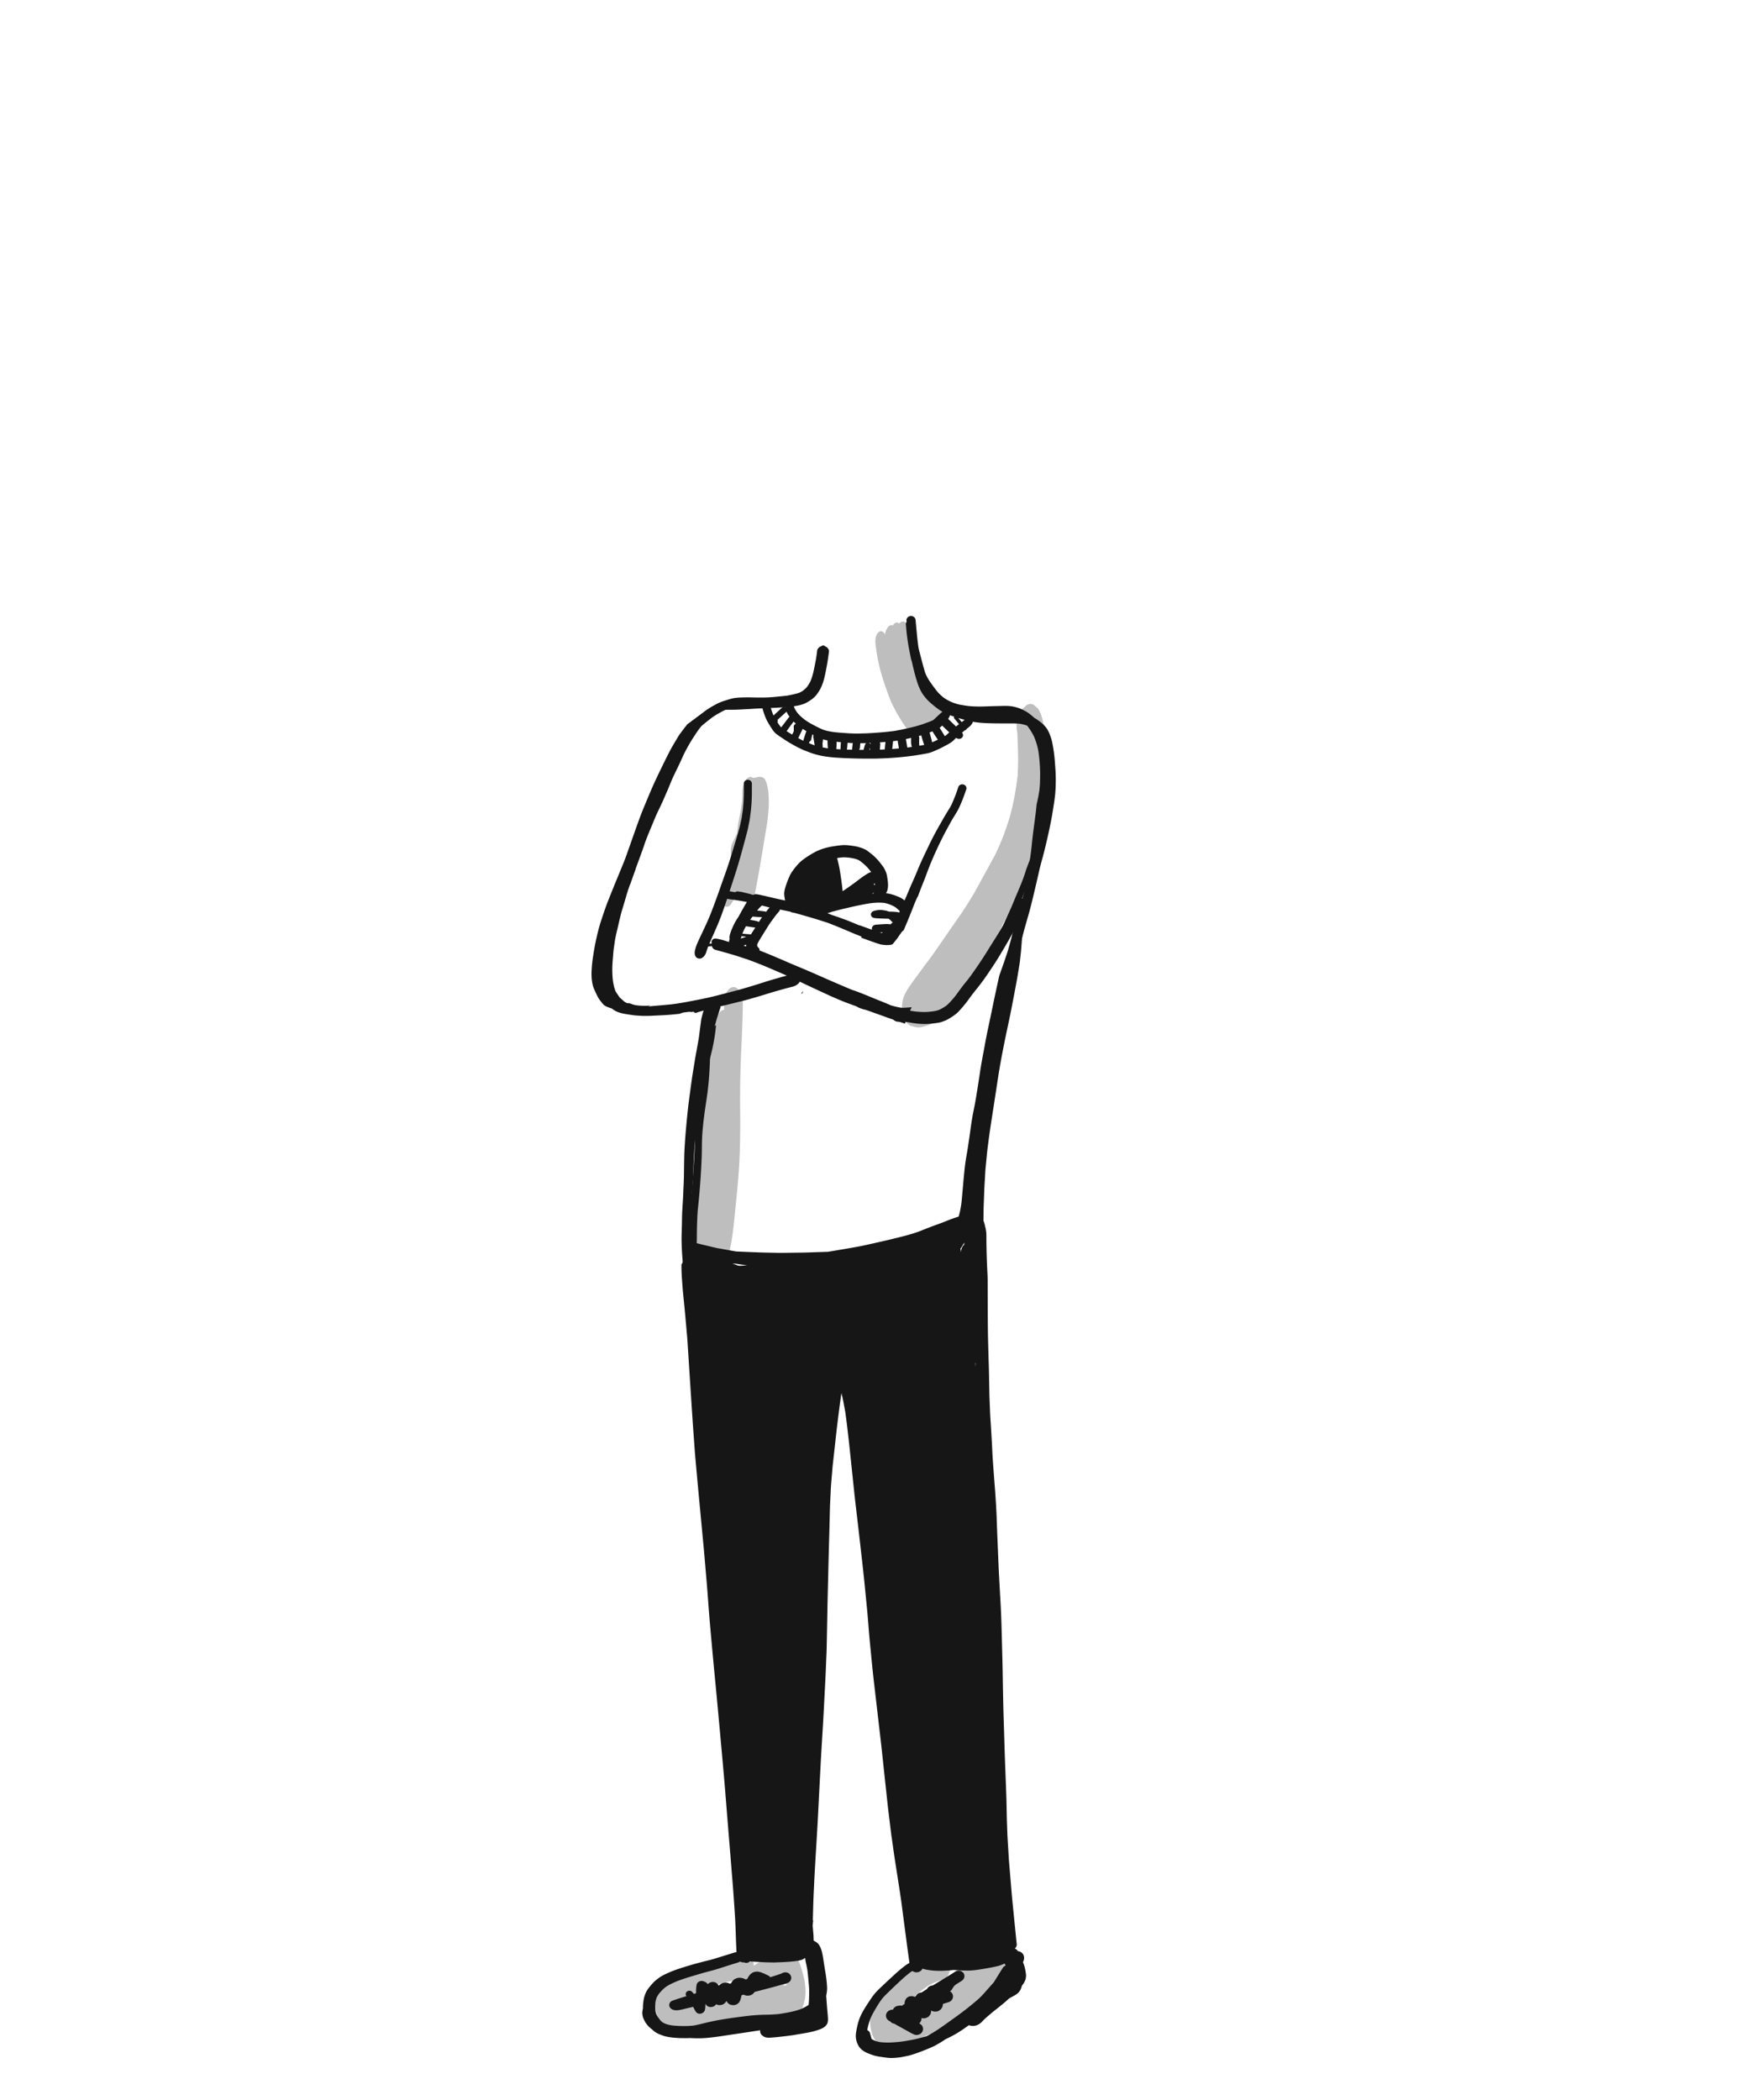 <svg width="500" height="600" xmlns="http://www.w3.org/2000/svg"><g fill="none" fill-rule="evenodd"><g fill="#BEBEBE"><path d="M255.717 178.003c-.37.273-.627.622-.769 1.045-.334.809-.39 1.796-.222 2.643.252 1.284.535 2.557.862 3.827.353 1.372.67 2.758 1.131 4.102.177.514.313 1.04.477 1.558.18.572.434 1.124.676 1.676.448 1.02.93 2.025 1.378 3.044.669 1.525 1.494 2.976 2.298 4.44.314.588.632 1.175.952 1.76.485.898.985 1.773 1.617 2.6.29.382.647.722.98 1.07.387.403.752.908 1.296 1.113.17.064.59.233.87.217a3.04 3.04 0 0 1 .384.001c.518-.054.911-.292 1.18-.716.376-.56.614-1.167.715-1.823a6.813 6.813 0 0 0 0-2.348 4.45 4.45 0 0 0-.716-1.823c-.132-.158-.24-.332-.374-.489-.181-.217-.385-.418-.579-.625-.271-.29-.563-.567-.855-.843-.872-.898-1.516-1.948-2.17-2.99a138.483 138.483 0 0 1-2.101-3.442c-.357-.69-.705-1.383-1.089-2.061-.31-.548-.639-1.087-.954-1.633-.482-.962-.905-1.949-1.346-2.929-.472-1.05-.81-2.14-1.139-3.233a56.278 56.278 0 0 1-.52-2.296c-.13-.646-.587-1.995-1.458-1.995-.16 0-.335.046-.524.15"/><path d="M257.95 177.593c-.092.025-.118.019-.14.013-.04-.012-.07-.024-.414.128-.378.167-.69.69-.82 1.028-.176.461-.269.919-.305 1.381-.152-.31-.343-.675-.572-.897-.235-.372-.58-.58-1.032-.627-.452.047-.796.255-1.031.627-.182.334-.383.661-.525 1.013-.13.321-.212.66-.266 1.004-.339-.656-.9-1.193-1.66-.774-.377.278-.64.632-.784 1.064-.356.86-.344 1.793-.227 2.692.18 1.378.374 2.758.635 4.127a45.85 45.85 0 0 0 .864 3.647 63.5 63.5 0 0 0 1.362 4.297c.402 1.13.786 2.267 1.222 3.385.347.885.763 1.732 1.202 2.579a43.437 43.437 0 0 0 1.691 3.003c.497.8.996 1.602 1.546 2.372.127.179.256.354.39.53.265.347.604.645.921.95.146.139.295.269.476.37.319.175.815.452 1.153.353l.615-.185c.46-.34.78-.772.956-1.298l.277-.995c.03-.169.052-.338.068-.507.258.116.516.097.774-.058l.17-.06a3.65 3.65 0 0 0 .663-.234c.365-.182.626-.733.779-1.038.148-.3.22-.627.271-.954.178-1.104-.033-2.119-.351-3.166-.163-.535-.38-1.05-.6-1.566-.448-1.053-.964-2.08-1.41-3.137a91.107 91.107 0 0 1-.432-1.044l-.392-1.734c-.52-2.3-1.069-4.593-1.597-6.89-.522-2.272-1.045-4.548-1.668-6.797-.189-.68-.338-1.36-.743-1.966-.166-.246-.538-.655-.925-.655a.527.527 0 0 0-.14.019M294.352 201.14c-.51.067-.899.187-1.237.492-.395.358-.787.717-1.12 1.125a8.699 8.699 0 0 0-.394.515c-.046.069-.09.138-.134.208a1.047 1.047 0 0 0-.393.372c-.445.566-.57 1.404-.567 2.08 0 .173.002.345.006.516a9.505 9.505 0 0 0 .088 2.652c.021.136.046.27.075.403.035.74.051 1.48.078 2.222.046 1.218.086 2.436.12 3.655.06 2.085-.02 4.171-.127 6.253a95.683 95.683 0 0 1-.871 5.823c-.331 1.858-.778 3.693-1.239 5.526a87.538 87.538 0 0 1-1.817 5.458c-.759 2.04-1.65 4.014-2.592 5.983-1.696 3.13-3.434 6.238-5.118 9.372l.562-1.046c-.58 1.056-1.156 2.11-1.772 3.148-.635 1.07-1.306 2.117-1.975 3.167-1.311 2.059-2.756 4.049-4.143 6.064-1.398 2.03-2.8 4.059-4.197 6.09-1.352 1.966-2.835 3.856-4.24 5.79-1.353 1.86-2.767 3.69-4.006 5.619a15.551 15.551 0 0 0-.886 1.614c-.54 1.11-.703 2.374-.752 3.573-.04.946.127 2.1.497 2.997.361.873.66 1.301 1.378 1.911.432.365 1.074.482 1.606.642.838.251 1.63.226 2.469-.006.96-.265 2.024-.537 2.856-1.08.408-.265.783-.578 1.162-.877.399-.313.812-.614 1.177-.96.602-.569 1.177-1.14 1.715-1.757 3.242-3.715 6.1-7.722 8.79-11.795 1.296-1.96 2.447-3.995 3.595-6.031 1.429-2.534 2.752-5.107 4.046-7.7a221.074 221.074 0 0 1 2.274-4.41c1.3-2.38 2.579-4.769 3.813-7.179.26-.507.475-1.04.711-1.556.203-.447.417-.89.599-1.344.485-1.215.967-2.424 1.405-3.653 1.015-2.85 1.807-5.761 2.46-8.7.236-1.059.46-2.122.63-3.19.1-.626.235-1.255.3-1.883l.195-1.867c.314-3.005.45-6.054.456-9.072.005-3.01-.329-6.005-.783-8.981-.191-1.255-.484-2.493-.747-3.735-.24-1.133-.466-2.291-.852-3.388-.217-.615-.57-1.17-.89-1.747-.142-.255-1.69-1.333-.982-.958-.328-.174-.709-.364-1.088-.364-.047 0-.094.003-.141.01M212.936 229.272l.02.07v-.002l-.02-.068zm4.227-3.325a40.88 40.88 0 0 0-.075-.14c.029.044.054.091.075.14zm-1.116-3.835c-.24.056-.478.116-.714.18a3.442 3.442 0 0 0-.135-.103l-.727-.219c-.595.062-1.048.337-1.357.825l-.067.124a5.142 5.142 0 0 0-.828 2.11c-.08.422-.134 1.16-.13 1.697 0 .146-.003.293-.004.44-.001.235-.006.47-.016.705-.014.324-.032.648-.053.972a73.33 73.33 0 0 1-.312 2.351c-.124.83-.325 1.65-.48 2.475l-.284 1.508c-.1.531-.14 1.08-.209 1.615-.054.42-.095.842-.129 1.263-.477 1.01-.954 2.02-1.437 3.028a5.9 5.9 0 0 0-.376 2.138 5.897 5.897 0 0 0 .376 2.138c.044.13.096.253.157.372l-.487 1.63a23.404 23.404 0 0 1-.824 2.314L207 251.357c-.366.607-.726 1.225-.99 1.878a6.012 6.012 0 0 0-.382 2.176c-.008.747.12 1.473.383 2.177.18.535.504.976.972 1.321l.627.189c.513-.054.904-.29 1.17-.712.224-.223.347-.512.516-.77.112-.172.222-.344.327-.52.315-.478 5.282.49 5.576 0 .63-1.047 3.438-18.795 3.697-20.213.214-1.176.399-2.351.505-3.54.126-1.414.267-2.828.257-4.248-.01-1.48-.096-2.971-.398-4.428-.105-.5-.238-1.01-.458-1.48-.208-.44-.492-.943-1.01-1.115a2.238 2.238 0 0 0-.73-.13c-.122 0-.248.01-.383.033-.213.035-.422.087-.631.137zM224.57 566.399l.057.171c.047.219.092.438.134.657-.297.04-.596.056-.898.062.06-.22.117-.438.173-.656.179-.077.357-.155.534-.234m-12.492-.956l-.079.158c-.227.46-.327.907-.45 1.407-1.62.406-3.258.756-4.89 1.095-1.305.27-2.615.507-3.928.747a67.118 67.118 0 0 1-3.918.62c.507-.262 1.05-.476 1.574-.706.6-.263 1.205-.514 1.815-.756a49.168 49.168 0 0 1 3.73-1.289c2.012-.58 4.071-.957 6.146-1.276m10.845-9.7c-.315.05-.61.145-.882.286-.357.174-.589.531-.86.806-.469.472-.735 1.364-.919 2.09-.928.41-1.839.848-2.72 1.342-.754.424-1.486.89-2.173 1.407a5.425 5.425 0 0 0-.342-1.742l-.388-.72c-.24-.38-.592-.593-1.056-.64-1.846.255-3.698.513-5.52.888-1.962.404-3.883.99-5.776 1.606-2.315.753-4.555 1.654-6.794 2.576-1.095.45-2.159.966-3.22 1.484-.514.25-1.02.512-1.524.78a7.371 7.371 0 0 0-.63.384c-.652.44-1.294.97-1.701 1.622-1.19 1.908-1.41 4.23-1.038 6.378.172.992.555 2.15 1.262 2.939.537.6 1.005.96 1.756 1.234.999.365 2.016.555 3.067.721.93.147 1.864.248 2.806.318 2.107.16 4.233-.195 6.319-.443 2.554-.304 5.085-.772 7.6-1.273 1.795-.357 3.623-.735 5.36-1.318.103.039.207.075.311.11 1.074.361 2.165.7 3.28.933.813.171 1.632.26 2.462.315.905.06 1.81.066 2.709-.048.629-.08 1.246-.291 1.827-.52.343-.137.638-.324.904-.565.513-.472 1.023-.939 1.379-1.523.285-.465.525-.952.777-1.432.322-.617.457-1.332.634-1.98.043-.158.087-.317.121-.477.128-.591.152-1.442.186-1.903.015-.2.028-.403.016-.604-.056-1.005-.14-2-.318-2.99-.092-.511-.235-1.019-.36-1.523a27.798 27.798 0 0 0-.72-2.49c-.086-.242-.159-.493-.258-.73-.25-.603-.51-1.112-.831-1.707a16.815 16.815 0 0 0-.73-1.242c-.376-.574-.927-1.057-1.436-1.521a2.966 2.966 0 0 0-.959-.582c-.383-.143-.809-.296-1.23-.296-.131 0-.262.015-.391.05M284.79 555.196c-.725.012-1.458.319-2.03.723-.491.346-.968.71-1.44 1.077-1.9 1.48-3.713 3.056-5.58 4.572-1.927 1.567-3.937 3.037-5.954 4.502a43.159 43.159 0 0 1-3.922 2.525c-1.122.367-2.236.755-3.321 1.216-.437.186-.865.39-1.293.594a39.968 39.968 0 0 1 3.052-2.433 14.158 14.158 0 0 1 2.742-1.55c.939-.395 1.911-.72 2.885-1.028a3.35 3.35 0 0 0 1.222-1.658c.534-1.293.606-2.84.353-4.194a5.534 5.534 0 0 0-.892-2.271l-.683-.657c-.523-.314-1.047-.314-1.572 0-1.649.516-3.287 1.071-4.759 1.947-1.501.894-2.899 1.997-4.223 3.103a119.769 119.769 0 0 0-3.562 3.114c-1.195 1.081-2.36 2.18-3.436 3.366a51.35 51.35 0 0 0-1.107 1.264c-.65.766-1.082 1.638-1.543 2.512-.12.23-.201.477-.272.722-.181.631-.387 1.276-.533 1.906-.197.849-.244 1.777-.291 2.621-.08 1.429.167 2.798.624 4.156.422 1.252 1.386 2.681 2.743 3.218.638.253 1.29.412 1.978.429.487.012.984-.056 1.465-.122 1.16-.157 2.291-.535 3.398-.874.92-.28 1.814-.613 2.7-.976.776-.32 1.535-.664 2.295-1.014.423-.193.845-.388 1.268-.582l.25-.063a54.056 54.056 0 0 0 4.482-1.358c.877-.31 1.738-.618 2.587-.993a26.027 26.027 0 0 0 3.58-1.926c.55-.354 1.125-.689 1.655-1.07.62-.444 1.238-.89 1.857-1.334 1.567-1.125 2.989-2.418 4.354-3.746a20.39 20.39 0 0 0 1.682-1.839c.813-1.012 1.44-2.147 1.976-3.305.594-1.284.755-2.73.818-4.109.033-.696-.093-1.39-.164-2.083-.115-1.137-.594-1.95-1.136-2.93-.203-.367-.822-.928-1.013-1.042-.306-.183-1.083-.41-1.237-.41h-.002zM197.312 349.224c-.043.497-.07 1.004-.122 1.506l-.011.034.133-1.54m10.68-66.263c-.866 1.1-1.077 2.689-1.09 4.002-.007.518-.015 1.035-.026 1.552a2.105 2.105 0 0 0-1.451.985c-.73.885-1.05 1.949-1.365 3-.333 1.12-.664 2.27-.898 3.417l-.398 1.937a311.72 311.72 0 0 0-.711 3.585c-.408 2.123-.8 4.255-1.066 6.399-.66 5.323-1.292 10.65-1.724 15.995-.4 4.969-.822 9.937-1.205 14.907-.31 4.008-.57 8.02-.88 12.029-.11.337-.193.684-.248 1.04a10.08 10.08 0 0 0 0 3.474c.15.97.502 1.87 1.06 2.697a.268.268 0 0 0 .067.09c.4.633.988.989 1.76 1.069.772-.08 1.359-.436 1.76-1.07.168-.18.31-.385.433-.606.236.979.68 1.983 1.24 2.774l.09.097c.437.691 1.077 1.08 1.92 1.167 1.466 0 2.118-1.483 2.622-2.475.425-.836.59-1.785.777-2.694.067-.327.133-.654.197-.982.1-.505.185-1.013.266-1.522.192-1.208.352-2.418.484-3.633.256-2.357.479-4.72.721-7.079.544-5.283.989-10.583 1.088-15.893.045-2.436.104-4.873.084-7.31-.02-2.338-.066-4.677-.046-7.014.022-2.45.044-4.9.124-7.35.078-2.422.165-4.84.278-7.26.176-3.774.345-7.548.378-11.326a8.096 8.096 0 0 0-.514-2.928c-.34-.823-1.002-2.03-2.152-2.03-.69.071-1.215.39-1.574.956"/></g><g fill="#161616"><path d="M228.876 283.89a27.21 27.21 0 0 0 .343-.04l.25-.666-.03-.01c-.187.24-.374.478-.563.715M215.525 563.417a2.608 2.608 0 0 0-1.111.65c-.416.399-.674.877-.925 1.364l-.495.127-.087-.06a1.137 1.137 0 0 0-.265-.126 2.724 2.724 0 0 0-.59-.213 11.09 11.09 0 0 0-.673-.09 3.665 3.665 0 0 0-.67.067c-.204.058-.4.131-.591.22-.191.086-.364.2-.518.34a2.143 2.143 0 0 0-.583.718 4.947 4.947 0 0 0-.108.23c-.15.04-.298.082-.447.124-.378-.228-.815-.321-1.266-.313-.728.013-1.372.378-1.822.89-.068-.09-.14-.18-.212-.271-.09-.11-.18-.218-.272-.327a1.774 1.774 0 0 0-.766-.415c-.465-.12-.917-.042-1.338.162a1.893 1.893 0 0 0-.562.413c-.178-.23-.415-.475-.667-.6a4.433 4.433 0 0 0-.718-.27c-.718-.216-1.615.243-1.775.936-.19.823-.195 1.676-.187 2.522l-.632.19a7.788 7.788 0 0 0-.542-.623c-.31-.325-.883-.364-1.273-.152a.991.991 0 0 0-.482.583c-.082.275-.015.502.106.753l.045.093c-1.279.389-2.559.778-3.814 1.227a1.485 1.485 0 0 0-.645.35c-.182.17-.307.37-.377.6-.18.608.12 1.201.672 1.535.79.477 1.815.328 2.68.146.51-.108 1.013-.251 1.52-.368l1.892-.439c.149.268.294.538.44.807.253.469.5.958 1.099 1.11.779.2 1.61-.29 1.822-.998.133-.443.13-.936.155-1.395.006-.116.01-.233.011-.35l.043-.01c.08.17.191.321.335.456.282.264.715.453 1.122.433.187-.01.375-.025.555-.073.446-.117.766-.387.997-.748.32.189.69.292 1.086.257.327 0 .633-.077.917-.23a1.78 1.78 0 0 0 .472-.316c.124-.143.245-.288.365-.435l.097-.198c.143.244.306.464.516.677.232.215.506.363.822.446.387.052.716.124 1.106.015.192-.049.378-.117.555-.204.255-.14.609-.45.745-.699.319-.585.454-1.234.586-1.874l.624-.155c.164.089.34.162.539.212.43.11.888.084 1.31-.031.573-.158.96-.533 1.27-.969l1.47-.38c2.29-.597 4.585-1.188 6.854-1.853a1.61 1.61 0 0 0 .83-.238c.155-.056.307-.116.458-.18.255-.141.46-.33.61-.568.23-.365.293-.81.172-1.22a1.616 1.616 0 0 0-.782-.944c-.548-.298-1.166-.26-1.717 0a2.1 2.1 0 0 0-.21.115l-.062.026a54.172 54.172 0 0 1-3.174 1.044 1.554 1.554 0 0 0-.56-.481c-.219-.11-.445-.206-.666-.312-.185-.088-.367-.187-.56-.264-.434-.174-.865-.361-1.327-.465a3.196 3.196 0 0 0-.689-.076c-.249 0-.498.03-.738.095M273.03 563.249c-.251.16-.5.324-.747.492-.763.489-1.547.953-2.32 1.427-1.149.706-2.3 1.41-3.452 2.112a2.13 2.13 0 0 0-.906.246c-.332.18-.592.454-.751.773-.524.326-1.045.654-1.564.987l-.391.048a1.89 1.89 0 0 0-.823.446c-.175.163-.309.353-.4.559l-.3.2a3.714 3.714 0 0 0-.48-.15 2.01 2.01 0 0 0-1.431.174c-.442.24-.684.596-.853 1.032-.12.308-.16.622-.147.938a417.914 417.914 0 0 0-.803.554 1.511 1.511 0 0 0-.517-.066c-.266.028-.531.049-.79.119a1.823 1.823 0 0 0-1.081.774 1.61 1.61 0 0 0-.147.296c-.686-.05-1.387.263-1.75.839-.51.81-.2 1.86.659 2.338l.382.213c.047.06.1.117.159.172.236.22.556.367.89.412a737.534 737.534 0 0 0 3.638 2.014c.604.334 1.206.711 1.845.984.288.156.598.233.931.234.488 0 .96-.182 1.305-.502.346-.321.541-.76.541-1.214 0-.411-.18-.943-.54-1.213a185.12 185.12 0 0 1-.536-.402c.143-.133.27-.283.36-.428.212-.335.26-.64.31-1.016a1.76 1.76 0 0 0 .01-.078c.187.063.378.105.605.105.4 0 .707-.126 1.054-.29.189-.09.342-.212.462-.369l.292-.352c.112-.174.186-.359.22-.556.057-.252.069-.447.052-.655a.432.432 0 0 0 .021.01c.386.153.675.28 1.107.284.427.004.836-.06 1.19-.297l.375-.27c.125-.146.248-.296.368-.448l.05-.106c.124-.178.195-.37.214-.575l.066-.46a.55.55 0 0 1 0-.019l.072-.026c.47-.174.954-.306 1.433-.451.63-.19 1.128-.61 1.307-1.215.09-.308.09-.616 0-.925-.117-.391-.412-.805-.804-1.011.226-.116.418-.287.547-.508.186-.32.382-.634.6-.936a5.27 5.27 0 0 1 .522-.47c.23-.155.464-.301.7-.448.169-.105.34-.207.507-.316.377-.247.823-.478 1.035-.876a1.476 1.476 0 0 0-.262-1.891 1.715 1.715 0 0 0-.74-.401 1.948 1.948 0 0 0-.472-.057c-.295 0-.6.064-.821.215"/><path d="M280.415 562.627c.6-.096 1.31-.213 2.022-.342a42.154 42.154 0 0 0 1.768-.354l.197-.043c.5-.11 1.014-.224 1.489-.399.41-.15.754-.288 1.092-.47l.03-.016.051.09.015.028.072.133.189.348a1.37 1.37 0 0 0-.773.563c-.503.772-1.008 1.591-1.414 2.25l-.313.505a60.29 60.29 0 0 0-.858 1.408l-.692.776-.358.402-.886.996c-.13.145-.259.292-.387.438-.672.76-1.366 1.547-2.146 2.237a82.005 82.005 0 0 1-2.845 2.368c-1.264 1.022-2.596 1.993-3.851 2.902l.38-.263-.814.575-.037.026c-.595.429-1.19.858-1.789 1.282l-.506.36a67.062 67.062 0 0 1-2.225 1.539 35.298 35.298 0 0 1-3.044 1.794c-.818.235-1.635.45-2.403.65-.838.218-1.7.383-2.506.528-.69.125-1.505.269-2.319.379a43.03 43.03 0 0 1-2.8.245c-.338.018-.676.026-1.004.026-.704 0-1.437-.037-2.181-.113a7.723 7.723 0 0 1-1.438-.351 7.492 7.492 0 0 1-1.017-.5c-.029-.024-.06-.049-.089-.075a45.687 45.687 0 0 1-.449-1.653c-.095-.37-.379-.68-.78-.847.082-.502.176-1.039.328-1.559.24-.82.452-1.453.69-2.046.327-.692.693-1.387 1.09-2.066.684-1.17 1.392-2.38 2.284-3.5.515-.597 1.097-1.158 1.659-1.7l.457-.444.232-.226c.278-.273.625-.614.965-.93l.734-.688.03-.027c1.231-1.157 2.505-2.354 3.902-3.394.164-.113.334-.224.52-.338.33.25.76.393 1.174.393.728 0 1.414-.425 1.707-1.057.057.022.12.04.182.06l.045.013c.608.184 1.233.282 1.77.36.89.129 1.856.195 2.87.195.365 0 .734-.008 1.097-.024a36.576 36.576 0 0 0 2.974-.223c.187.016.376.031.565.045a61.31 61.31 0 0 0 3.336.132c1.283 0 2.53-.159 4.008-.398zm-58.902-1.934l.3-.01.04-.001c1.175-.044 2.389-.089 3.58-.182.84-.065 1.543-.131 2.259-.239a6.455 6.455 0 0 0 1.041-.21c.179-.047.455-.138.646-.239a4.45 4.45 0 0 0 .651-.42c.017.264.067.538.114.779l.024.14c.052.28.11.55.188.895.127.58.232 1.114.317 1.63.102.812.188 1.613.255 2.38.025.285.052.568.08.852.058.618.124 1.317.165 1.99.02.35.018.705.016 1.05v.355c.001.492-.01.973-.025 1.506a24.03 24.03 0 0 1-.133 1.852l-.078.065c-.642.43-1.372.812-2.23 1.17-1.966.709-4.086 1.045-6.136 1.37-.691.07-1.439.122-2.351.168-.455.024-.92.032-1.368.04h-.027c-.393.006-.785.012-1.177.028a55.64 55.64 0 0 0-2.688.169c-.954.086-1.897.201-3.02.347-2.683.336-5.015.689-7.128 1.079a68.881 68.881 0 0 0-3.523.77l-.554.134c-.905.221-1.841.45-2.792.594-.847.076-1.725.115-2.608.115-1.097 0-2.22-.06-3.34-.179-.453-.078-.81-.152-1.153-.236a6.4 6.4 0 0 1-.865-.29 6.245 6.245 0 0 1-.703-.363 6.379 6.379 0 0 1-.655-.623c-.469-.592-.812-1.108-1.08-1.62a5.65 5.65 0 0 1-.273-.972c-.045-.47-.068-.9-.072-1.317-.004-.396.02-.812.075-1.306a7.57 7.57 0 0 1 .372-1.316c.161-.302.316-.562.475-.796.113-.17.24-.327.349-.459.276-.321.583-.65.94-1.005.275-.273.584-.512.903-.755 1.087-.72 2.32-1.252 3.49-1.719 1.058-.389 2.17-.76 3.4-1.13l.14-.042c1.25-.376 2.378-.715 3.506-1.037.523-.15 1.059-.291 1.577-.428l.134-.036c.572-.15 1.165-.306 1.746-.474.772-.22 1.557-.477 2.248-.702.36-.117.714-.233 1.07-.346 1.078-.342 2.157-.675 3.238-1.008.229-.07.428-.167.593-.287a1.633 1.633 0 0 0 1.14.245c.159.106.372.164.614.164.12 0 .239-.015.346-.043.255-.065.485-.21.65-.406l.042.007c.156.016.313.033.47.042l.677.042.68.04c.576.036 1.153.066 1.73.094l.18.01c.524.025 1.064.051 1.598.058l.436.009.134.003c.28.007.561.013.841.013.17 0 .34-.002.509-.009zm26.86-346.454l.094-.247.145-.397a7.01 7.01 0 0 0-.04.646c-.065-.002-.132-.002-.199-.002zm-2.476-1.888c.211-.004.424-.006.636-.007l.107-.002c.3-.003.603-.006.904-.015a.77.77 0 0 0-.402.46c-.139.425-.294.921-.392 1.424l-.005.027c-.418-.001-.838-.004-1.258-.007h-.084l.023-.016c.169-.158.248-.335.27-.588l.018-.22c.029-.355.057-.707.09-1.06l.045.004h.048zm2.394-.064l.232-.002.235-.012c-.04.1-.066.215-.08.35a.843.843 0 0 0-.387-.336zm-5.204 1.908l-.376-.009-.13-.002a52.992 52.992 0 0 1-.619-.014c.065-.288.096-.587.125-.92.03-.341.054-.683.078-1.024l.113.007.117.01c.41.036.83.056 1.26.073l-.044.307c-.063.515-.13 1.048-.167 1.58l-.357-.008zm8.304-.11c.044-.433.076-.87.106-1.291l.008-.105a1.049 1.049 0 0 0-.14-.576l.138-.005.141-.012.621-.049c.257-.018.498-.037.737-.058l-.03.219-.01.091c-.036.333-.072.666-.101 1l-.017.182-.002.04c-.018.196-.036.398-.04.598l-.264.01-.27.014c-.295.018-.592.031-.888.043.004-.033.008-.067.01-.101zm-12.358-2.154c.339.043.699.079 1.068.111l.149.013a42.641 42.641 0 0 0-.1 2.039l-.36-.022c-.274-.016-.55-.03-.824-.048 0-.047-.007-.1-.02-.154.003-.063.01-.127.018-.191l-.003.004c.074-.613.077-1.23.072-1.752zm16.072.405l.058-.58.326-.033.33-.037c.217-.024.433-.053.648-.088l.082.53c.07.43.14.858.213 1.285l.025.148c.016.09.03.181.048.272l-.326.024-.186.014c-.212.017-.424.036-.636.055l-.147.013c-.209.018-.418.036-.626.052.083-.548.138-1.111.191-1.655zm-20.08 1.197c.043-.219.03-.457.01-.66a7.195 7.195 0 0 0-.034-.308c.031-.29.067-.583.102-.874l.022-.175.036-.296.022.013c.37.121.778.224 1.246.317 0 .363.004.754.023 1.14l.002.062c.012.201.022.394.044.584l.004.04c.018.143.035.286.059.43a26.233 26.233 0 0 1-1.536-.273zm24.167-.118a6.745 6.745 0 0 0-.027-.192 142.549 142.549 0 0 0-.295-1.804l-.042-.26c.288-.056.579-.12.872-.187l.31-.071.328-.075c-.008.012-.01.027-.01.042-.029.476-.035.9-.02 1.293.004.113.019.226.033.337l.004.035.016.118c.035.289.092.53.18.762l-.375.05-.356.051-.288.033-.306.035-.024-.167zm3.456-2.547a.89.89 0 0 0-.169-.57c.244-.06.489-.13.734-.2.165.613.295 1.06.429 1.495l.012.039c.083.27.178.575.285.873.038.11.08.218.123.326-.092.012-.187.028-.282.045l-.105.017-.204.036c-.269.05-.537.097-.805.143-.09-.786-.057-1.59-.018-2.204zm-30.458 1.878c-.327-.126-.654-.25-.98-.374l-.058-.021c.06-.176.118-.356.177-.537a.529.529 0 0 0 .144-.054c.116-.063.242-.187.266-.324.09-.496.212-.996.33-1.481l.03-.118.307.169.048.026-.02.036-.035.075a.995.995 0 0 0 0 .567l.06.375.008.049c.076.462.151.924.224 1.386l.046.283.02.136.005.008a13.63 13.63 0 0 1-.572-.201zm33.497-3.11l-.014-.053-.088-.312c.275-.1.55-.207.824-.319l.107.179.029.045a61.183 61.183 0 0 0 1.413 2.164c-.522.257-1.067.51-1.62.748-.198-.82-.428-1.65-.651-2.452zm-36.702 1.743l-.415-.222a74.265 74.265 0 0 1-.518-.276c.05-.077.093-.16.132-.24.059-.12.117-.239.173-.358l.062-.13.138-.288c.261-.542.529-1.082.798-1.622.274.186.591.386.994.628l.03.017.029.017a.637.637 0 0 0-.08.164 65.134 65.134 0 0 0-.548 1.673c-.076.24-.177.57-.253.896-.18-.082-.366-.165-.542-.259zm40.918-1.106c-.14-.236-.28-.472-.423-.705-.334-.542-.673-1.082-1.012-1.621.291-.213.55-.465.718-.637.818.795 1.424 1.374 2.026 1.939l-.028.02-.056.053-.099.096c-.241.234-.481.466-.738.677-.119.075-.239.15-.362.22l-.026-.042zm-44.673-1.068l-.475-.304.19-.267.046-.068c.102-.147.205-.295.309-.442.438-.613.912-1.255 1.45-1.962.192.205.416.416.659.63-.386.133-.645.479-.63.836.02.428.037.886-.003 1.342l-.043.087c-.085.171-.17.344-.251.518l-.047.098-.03.063-.072.153a53.193 53.193 0 0 1-1.103-.684zm48.59-4.058l.098.038.074.022c.562.166 1.088.313 1.608.452-.161.157-.31.27-.475.393l-.053.04c-.097.074-.196.148-.296.22-.317-.389-.637-.776-.956-1.165zm-.68 2.417l-.792-.766-1.454-1.406c.02-.02.04-.047.058-.073.2-.28.333-.594.464-.9l.036-.081c.351.144.744.288 1.164.43a.282.282 0 0 0-.05.102.434.434 0 0 0 0 .252c.023.08.068.15.13.209l.188.225.077.093.092.112.546.657.2.24.032.039.17.207c-.287.217-.57.446-.85.674l-.012-.014zM223 207.62a19.553 19.553 0 0 1-.733-1.04l-.152-.23a.702.702 0 0 0 .006-.674l.189-.161.125-.111.13-.114.409-.367.195-.175c.337-.302.67-.608 1.004-.914l.414-.379a.843.843 0 0 0 .123-.143l.039.1c.214.454.487.904.835 1.376a1.09 1.09 0 0 0-.285.274c-.28.364-.556.73-.831 1.098a91.56 91.56 0 0 1-1.268 1.656 3.482 3.482 0 0 1-.2-.196zm-2.004-3.2c-.319-.737-.56-1.493-.753-2.136h.023c.075 0 .153-.004.232-.009.375-.021.745-.038 1.114-.055l.164-.008c.225-.01.45-.02.673-.032.33-.017.662-.045.984-.071l.052-.005.26-.021a.811.811 0 0 0-.413.204 597.314 597.314 0 0 1-2.334 2.136l-.002-.002zm3.31-2.38l.001.04.006.036a.944.944 0 0 0-.263-.063l.031.001c.03 0 .058-.002.087-.004l.023-.004v.002l.115-.008zm35.064-25.683c-.211.196-.411.538-.382.858l.005.055.038.418a.769.769 0 0 0-.217.581c.065.819.141 1.65.22 2.504.039.416.095.825.158 1.28l.055.402c.153 1.133.354 2.324.612 3.638.119.606.24 1.211.36 1.817.067.338.165.691.308 1.111l.007.038.048.217.027.118c.275 1.218.65 2.822 1.127 4.432.471 1.602 1.071 3.436 2.219 4.933.324.422.632.793.941 1.135.301.332.64.635.968.928l.05.044a28.797 28.797 0 0 0 2.417 1.919c.31.221.637.415.945.592l-.041.024a7.51 7.51 0 0 0-.335.259c-.21.175-.416.365-.61.546l-.059.055-.729.681-.227.217c-.192.187-.382.37-.582.535-.327.192-.69.335-1.012.462a64.85 64.85 0 0 1-2.412.87c-.774.26-1.606.496-2.544.72-.772.185-1.544.363-2.317.54l-.445.103c-.262.062-.533.109-.772.15l-.307.053-.64.118-.735.135-1.766.21c-.43.05-.871.09-1.286.126l-.483.043c-1.164.11-2.34.181-3.48.25l-.486.029c-.417.026-.86.034-1.217.041l-.183.005-.368.008c-.144.004-.287.01-.432.016-.27.01-.594.023-.9.023-.117 0-.234-.002-.351-.006a64.24 64.24 0 0 0-.681-.02c-.428-.01-.913-.021-1.382-.056l-1.08-.076-1.146-.083a42.243 42.243 0 0 1-1.911-.178 23.334 23.334 0 0 1-1.806-.307 10.868 10.868 0 0 1-1.561-.467c-.706-.298-1.401-.653-2.074-.997l-.021-.01-.243-.124a22.407 22.407 0 0 1-2.52-1.491c-.87-.642-1.579-1.282-2.167-1.954a8.497 8.497 0 0 1-.955-1.473 4.327 4.327 0 0 1-.19-.574c.462-.06.926-.14 1.379-.236.272-.055.545-.135.809-.212l.032-.01a6.927 6.927 0 0 0 1.202-.468 12.031 12.031 0 0 0 1.743-1.09 7.012 7.012 0 0 0 1.096-1.002c.45-.518.809-1.092 1.1-1.586.548-.925.967-2.005 1.319-3.399.235-.928.415-1.878.59-2.796l.123-.637c.275-1.418.457-2.827.634-4.19.053-.401-.22-.86-.497-1.118a1.78 1.78 0 0 0-1.201-.463c-.448 0-.886.17-1.202.463l-.133.16-.132.159a1.498 1.498 0 0 0-.233.798c-.08.613-.167 1.226-.254 1.838a102.073 102.073 0 0 1-.702 3.585 17.682 17.682 0 0 1-.947 3.107 10.496 10.496 0 0 1-1.082 1.709 8.43 8.43 0 0 1-1.166 1.037 8.846 8.846 0 0 1-1.213.712c-1.518.54-3.16.75-4.748.954l-.504.065c-.32.036-.64.068-.961.1a87.996 87.996 0 0 0-1.593.17l-.14.017c-.39.044-.78.088-1.17.127a146.28 146.28 0 0 0-4.272.481c-1.8.205-3.924.425-6.043.51-.396.017-.793.028-1.19.04l-.176.005c-.388.011-.776.023-1.165.038l-.706.312c-.439.193-.857.438-1.28.657-.344.177-.7.34-1.028.54l-1.27.768-.363.28.084-.019c.055-.01.11-.024.165-.036l.076-.018c.182-.041.37-.084.556-.117.88-.099 2.043-.214 3.237-.228.284-.002.569-.003.853-.003.26 0 .518 0 .778.002h.178l.304.001h.313l.314.001c.336 0 .673-.001 1.008-.006a45.215 45.215 0 0 0 2.784-.103c.325-.02.649-.04.974-.054a63.159 63.159 0 0 0 1.88-.103c.47-.035.961-.057 1.394-.076l.562-.026c.303-.016.605-.028.908-.039l.004.03c.285.97.54 1.776.864 2.565.434 1.058 1.06 2.044 1.666 2.998l.06.096c.23.36.446.666.662.932.251.311.533.578.888.841.209.155.44.317.726.51.571.385 1.145.767 1.72 1.147 1.028.68 2.126 1.282 3.189 1.865l.123.067c.149.082.312.157.443.217l.203.094.476.227.533.255c.194.093.405.17.61.245.106.037.207.074.305.112l.477.187.677.264c.667.26 1.373.458 1.975.617.873.231 1.819.414 2.89.56.984.134 2.058.233 3.285.3l.596.035.07.005.072.005c.416.025.846.051 1.268.065.346.012.691.024 1.037.034l.369.013.837.027c.988.032 2.059.05 3.37.053.749 0 1.497.003 2.246.006H249.666c.403 0 .813-.016 1.21-.03l.026-.001c.193-.008.387-.015.58-.021a91.4 91.4 0 0 0 9.63-.81c.728-.107 1.391-.213 2.026-.323l.306-.052c.635-.109 1.275-.218 1.891-.366.42-.098.828-.258 1.22-.414l.077-.03c.233-.092.497-.198.757-.317l.05-.022.932-.427c.747-.34 1.48-.74 2.189-1.127l.042-.023.22-.12c.73-.4 1.265-.78 1.684-1.196.22-.219.44-.433.664-.646.084.052.171.096.264.134.178.097.373.146.58.146a1.2 1.2 0 0 0 .81-.311c.213-.2.336-.474.336-.755l-.02-.14-.02-.142a1.06 1.06 0 0 0-.259-.436c.244-.198.491-.4.738-.603l.097-.08a.526.526 0 0 0 .214-.06.47.47 0 0 0 .23-.28l.077-.077.482-.382.103-.081c.193-.154.386-.307.54-.49l.04-.045c.157-.186.305-.36.415-.577.086-.137.138-.285.156-.437.73.138 1.5.237 2.347.304 1.966.156 3.977.166 5.921.175l.606.003.395.002.712-.003h.076l.239-.002h.491c.809 0 1.68.01 2.564.09.72.114 1.386.277 2.036.498l.138.063c.706.89 1.346 1.907 1.958 3.11.32.779.569 1.478.764 2.14a16.876 16.876 0 0 1 .496 2.16l.013.074.03.173c.244 1.873.384 3.585.428 5.235.023.83.019 1.691-.013 2.633l-.007.278-.004.143c-.008.34-.015.68-.043 1.014l-.006.063-.082.938-.042.49-.124.745-.124.745c-.065.39-.153.784-.239 1.165l-.005.028-.026.113-.105.48c-.05.24-.106.482-.164.723-.055.508-.11 1.016-.16 1.524-.107 1.07-.26 2.133-.397 3.2-.149 1.144-.308 2.29-.45 3.435a139.298 139.298 0 0 0-.385 3.433 80.82 80.82 0 0 1-.421 3.487c-.329 2.32-.685 4.639-1.076 6.95-.095.56-.22 1.12-.334 1.679-.09.448-.223.89-.34 1.332-.29 1.106-.58 2.21-.89 3.311-.626 2.217-1.272 4.43-1.882 6.651-.626 2.28-1.233 4.563-1.891 6.835-.145.497-.317.993-.482 1.484-.182.542-.357 1.087-.547 1.628a485.157 485.157 0 0 1-1.22 3.455l-.176.482a478.181 478.181 0 0 0-1.983 9.242c-.328 1.588-.664 3.172-1 4.759l-.014.073-.245 1.147c-.184.88-.36 1.76-.537 2.642l-.08.403c-.11.558-.215 1.15-.298 1.625-.07.395-.14.79-.215 1.184l-.135.715c-.335 1.775-.683 3.61-.96 5.444l-.106.713c-.249 1.658-.53 3.538-.827 5.333l-.076.463c-.138.848-.28 1.714-.434 2.562-.139.765-.294 1.54-.443 2.29l-.011.053-.15.744c-.343 1.743-.595 3.58-.818 5.2l-.119.856c-.041.297-.082.592-.125.889a303.485 303.485 0 0 0-.45 3.022 157.84 157.84 0 0 1-.253 1.506c-.136.797-.276 1.614-.395 2.421-.18 1.232-.304 2.493-.422 3.712l-.003.022-.07.719c-.066.666-.123 1.332-.18 2-.057.666-.114 1.333-.179 2-.032.334-.062.67-.092 1.006l-.018.205a55.62 55.62 0 0 1-.253 2.483c-.251 1.608-.579 3.32-1.262 4.94a14.646 14.646 0 0 1-1.241 2.077 1.19 1.19 0 0 0-.87.536c-.138.215-.183.45-.142.735-.112.123-.227.246-.347.368l-.117.12-.059.061a7.882 7.882 0 0 1-.416.416l-.908.82c-.897.81-1.879 1.565-2.72 2.195-.32.21-.64.42-.961.627-.243.158-.503.302-.756.441l-.038.021c-.133.073-.265.146-.395.22-.706.404-1.484.76-2.171 1.075-.727.334-1.489.67-2.467 1.092-.522.224-1.064.434-1.587.637l-.106.04-.177.07a157.52 157.52 0 0 1-4.232 1.404c-.524.166-1.067.306-1.593.44l-.037.011-.272.07c-.816.21-1.666.42-2.598.638-2.763.654-5.625 1.037-8.392 1.407l-.407.055-.3.034c-1.05.12-2.24.257-3.415.357l-2.15.187a36.11 36.11 0 0 1-1.447.09l-.726.038c-.454.028-.918.03-1.367.031-.227.001-.452.003-.677.006l-.081.001c-.17 0-.339-.01-.508-.019l-.112-.005-.106-.006-.629-.026-.664-.029a49.663 49.663 0 0 1-3.552-.28l-.522-.079-.526-.08a12.66 12.66 0 0 1-.793-.15l-.027-.006a22.299 22.299 0 0 0-.347-.072c-.644-.127-1.293-.27-1.865-.396l-.473-.104a89.769 89.769 0 0 1-4.462-1.092l-.284-.077c-1.36-.37-2.763-.753-4.123-1.234-1.274-.45-2.635-.958-4.285-1.6-1.281-.555-2.606-1.128-3.82-1.862a66.102 66.102 0 0 1-3.357-2.19c-.489-.36-.966-.73-1.415-1.1a47.324 47.324 0 0 0-.807-.65 6.217 6.217 0 0 0-.182-.137l.057-.418c.061-.4.12-.801.178-1.2.034-.244-.135-.547-.32-.72a1.118 1.118 0 0 0-.507-.266l-.045 1.385a5.525 5.525 0 0 1-.72 2.612c-.044.415-.08.83-.123 1.244-.027.268-.053.537-.083.805-.072.634-.072 1.273-.248 1.899a5.468 5.468 0 0 1-.833 1.733c-.003.345-.002.687.002 1.027.018 1.529.125 3.032.251 4.696l.023.294.009.11c.05.665.101 1.353.168 2.026.064.655.13 1.31.196 1.966l.023.22c.15 1.504.307 3.059.44 4.587l.254 2.878.148 1.677.05.556.007.076.01.095c.045.505.093 1.029.125 1.543l.493 7.698.01.146.07 1.074c.267 4.187.536 8.374.815 12.56.144 2.17.28 4.119.417 5.958.047.628.092 1.257.136 1.886.108 1.508.219 3.067.356 4.603.494 5.502.948 10.43 1.389 15.07.175 1.843.348 3.686.52 5.53l.21 2.22c.138 1.417.292 3.023.423 4.58l.352 4.143.352 4.144c.14 1.653.265 3.339.374 4.827l.123 1.655c.296 3.944.663 7.95 1.019 11.825l.009.107.133 1.453c.227 2.477.465 4.98.71 7.538l.013.119c.166 1.737.331 3.474.494 5.21.415 4.445.85 9.184 1.368 14.912.429 4.733.756 8.43 1.062 12.22l.262 3.25.116 1.452.024.3c.246 3.084.502 6.272.764 9.405.128 1.516.25 3.032.37 4.548l.044.551.123 1.547c.06.743.12 1.487.182 2.23.11 1.307.223 2.659.32 3.999.214 2.915.379 5.312.52 7.54.128 2.013.194 4.038.258 5.995l.019.593c.022.655.05 1.31.079 1.964l.008.204.022.492c.018.402.04.804.067 1.206h-.023c-.142 0-.272.02-.4.06-.988.303-1.975.61-2.963.92l-.038.01-1.126.351-.315.098c-.982.305-1.998.621-3.022.872-2.66.651-4.987 1.292-7.111 1.961-.774.242-1.687.535-2.589.863-.897.326-1.82.716-2.822 1.194-.442.21-.785.392-1.077.57-.51.313-.983.67-1.418 1.01-.7.546-1.281 1.224-1.817 1.87-.166.198-.357.43-.533.672-.174.238-.321.5-.44.71-.307.538-.55 1.164-.743 1.913-.071.279-.11.57-.147.853l-.038.28c-.04.286-.065.582-.086.844l-.008.098c-.021.256-.027.538-.017.863-.089.356-.137.738-.177 1.045-.059.46.032.928.123 1.331.097.426.306.833.51 1.226l.118.232c.172.343.41.637.656.932l.079.096c.062.078.126.157.195.23.317.333.583.576.861.787.076.059.153.114.232.167a5.798 5.798 0 0 0 1.65 1.199c.368.182.774.334 1.133.467l.262.098c.57.217 1.16.333 1.765.442.108.019.218.033.328.045l.16.023c.29.042.619.089.935.11l.566.04.583.038c.478.032.968.038 1.44.044l.393.005c.121.003.242.003.363.003.424 0 .845-.012 1.254-.035.365.017.733.033 1.099.048a28.812 28.812 0 0 0 3.69-.078c2.022-.175 4.06-.487 6.03-.79l.034-.005c.578-.089 1.156-.177 1.733-.263l1.242-.183a480.691 480.691 0 0 0 3.695-.557l.093-.013c.806-.126 1.64-.255 2.461-.364-.093.529.091 1.06.48 1.384.186.156.388.295.579.424.287.192.703.248 1.07.287a3.073 3.073 0 0 0 .49.013c.253-.009.512-.028.762-.046l.113-.009a47.974 47.974 0 0 0 1.653-.149c1.124-.12 2.605-.286 4.103-.5a32.79 32.79 0 0 0 1.057-.176l.033-.005c.226-.041.453-.082.68-.119.354-.057.707-.118 1.059-.178l.082-.014.705-.12c.546-.092 1.142-.21 1.876-.374a17.66 17.66 0 0 0 1.775-.512c.769-.256 1.569-.556 2.146-1.146.246-.25.523-.64.587-.945.062-.29.1-.556.115-.814.006-.125-.004-.256-.013-.383l-.005-.067a43.153 43.153 0 0 0-.128-1.72c-.101-1.055-.19-2.158-.272-3.372-.03-.437-.065-.863-.105-1.298.103-.504.182-1.025.24-1.592.053-.518.012-1.042-.026-1.549l-.01-.137a34.945 34.945 0 0 0-.168-1.686c-.123-.97-.29-1.971-.437-2.853l-.022-.129c-.089-.538-.179-1.077-.26-1.616-.133-.948-.287-1.962-.514-2.961a7.065 7.065 0 0 0-.61-1.63c-.136-.269-.31-.578-.573-.825a5.025 5.025 0 0 0-.88-.637c-.1-.06-.21-.12-.335-.182.022-.45.001-.898-.025-1.394-.019-.344-.05-.693-.082-1.03l-.004-.05-.039-.443a46.778 46.778 0 0 0-.123-1.287c.028-.402.07-.803.12-1.248l.018-.17a.426.426 0 0 0-.087-.3c.024-.735.044-1.473.065-2.21l.01-.405.054-1.903c.044-1.48.115-2.984.183-4.44l.004-.066.062-1.318c.136-2.957.317-5.964.494-8.872l.013-.21.117-1.947.011-.189c.184-3.072.392-6.553.562-9.96.244-4.908.445-8.851.634-12.407.172-3.283.384-6.739.554-9.517l.102-1.673c.17-2.806.316-5.662.456-8.424l.004-.079.113-2.21.05-.947c.062-1.198.14-2.69.2-4.11l.162-3.958c.008-.204.018-.402.027-.6l.008-.166c.024-.505.05-1.013.06-1.514.089-4.337.162-7.96.224-11.541.041-2.413.103-4.832.163-7.174l.078-3.165c.086-3.734.19-7.664.316-12.015.037-1.321.068-2.643.099-3.965l.014-.653.033-1.32c.032-1.283.095-2.588.157-3.85l.003-.07c.029-.57.056-1.14.082-1.71.06-1.368.182-2.757.3-4.101l.003-.037a293.909 293.909 0 0 0 .155-1.846l.002-.025c.034-.43.07-.876.118-1.313l.033-.302.358-3.238.163-1.491c.239-2.187.51-4.668.804-7.063.359-2.945.701-5.56 1.046-7.994l.04-.259.04-.26.092.425c.056.23.108.448.163.664.14.552.243 1.11.343 1.65l.034.183.233 1.238.233 1.237c.056.437.114.872.172 1.308l.024.176c.142 1.072.29 2.179.412 3.268l.21 1.83c.132 1.145.282 2.442.413 3.697l.643 6.132.643 6.132c.232 2.21.496 4.456.752 6.63l.029.248c.121 1.027.242 2.054.36 3.08.458 3.96.933 8.147 1.411 12.443.32 2.87.604 5.793.878 8.62l.008.086.24 2.467c.153 1.551.278 3.11.415 4.84l.007.087c.128 1.606.261 3.266.423 4.897.09.909.178 1.816.266 2.724.265 2.722.537 5.535.86 8.316l.697 6.004.662 5.703.248 2.146.46 3.96c.153 1.32.293 2.664.428 3.962l.21 1.996c.333 3.103.668 6.206 1.003 9.307l.222 2.05c.137 1.266.296 2.556.437 3.693.069.554.137 1.109.203 1.664l.168 1.388.166 1.388c.05.413.114.835.17 1.208l.03.2.055.379c.1.694.198 1.39.295 2.084l.007.052c.193 1.37.392 2.788.608 4.179l.998 6.402c.203 1.301.397 2.603.59 3.905l.193 1.292c.452 3.512.857 6.603 1.238 9.448.082.604.16 1.21.238 1.813l.005.037c.104.81.21 1.618.32 2.426.111.808.222 1.614.335 2.421l.014.11.081.595.032.241.037.276.007.057.008.061c-.731.399-1.397.895-2.172 1.516a42.48 42.48 0 0 0-2.183 1.896l-.364.336c-.92.845-1.746 1.608-2.556 2.38-.19.182-.383.362-.575.543a34.95 34.95 0 0 0-1.51 1.475c-.88.935-1.568 1.955-2.376 3.19-.643.986-1.304 1.997-1.864 3.069a14.285 14.285 0 0 0-1.253 3.431c-.16.7-.273 1.27-.356 1.795-.08.501-.152 1.098-.092 1.715.09.913.4 1.798.898 2.56.412.634 1.056 1.18 1.915 1.624a9 9 0 0 0 .872.375l.218.087c.458.181 1.004.386 1.579.536.691.18 1.421.282 2.127.38l.421.06c.419.06.824.105 1.275.154.257.027.523.04.812.04.239 0 .49-.008.79-.026.85-.052 1.535-.128 2.157-.24a48.191 48.191 0 0 0 1.866-.373c.595-.134 1.183-.327 1.75-.513l.137-.045c1.193-.391 2.379-.866 3.526-1.326l.178-.072c.596-.239 1.174-.506 1.66-.735.48-.227.953-.498 1.37-.738l.219-.125c.551-.314 1.126-.68 1.863-1.185a33.36 33.36 0 0 0 3.193-1.669c.995-.594 2.001-1.27 3.263-2.19l.194-.143c.34.14.744.214 1.166.214h.052c.72-.012 1.497-.31 2.127-.82.21-.17.388-.357.575-.555l.024-.025.022-.023c.21-.225.448-.45.64-.631l.022-.022c.337-.32.698-.628 1.047-.925l.145-.124.228-.195a30.79 30.79 0 0 1 1.12-.93l.23-.179a41.774 41.774 0 0 0 1.434-1.15c.31-.255.618-.51.932-.753.376-.292.738-.623 1.058-.915l.071-.066.283-.258.301-.276 1.175-.644.145-.08.035-.018c.144-.08.287-.158.427-.244.276-.166.628-.396.906-.697.201-.216.36-.45.491-.65.107-.165.181-.362.24-.52l.023-.056.038-.096c.076-.192.141-.4.204-.655.16-.188.279-.341.376-.481.24-.348.436-.73.613-1.205.091-.242.122-.509.152-.767l.02-.16c.02-.166.01-.335.002-.48a8.63 8.63 0 0 0-.11-.861l-.02-.13c-.07-.428-.17-.88-.296-1.345a9.29 9.29 0 0 0-.444-1.26c.064-.143.124-.29.18-.437.328-.86.118-2.037-.916-2.524a2.591 2.591 0 0 0-.74-.212.927.927 0 0 0-.058-.107 1.513 1.513 0 0 0-.557-.517 1.625 1.625 0 0 0-.783-.199c-.122.013-.243.03-.363.05l-.01-.086-.013-.078a85.283 85.283 0 0 0-.28-1.936c-.038-.279-.074-.558-.11-.837a72.198 72.198 0 0 0-.195-1.451c-.095-.637-.203-1.311-.362-2.253-.197-1.514-.28-3.066-.36-4.567a197.61 197.61 0 0 0-.073-1.292c-.076-1.26-.144-2.522-.21-3.782a610.253 610.253 0 0 0-.164-2.984 1800.1 1800.1 0 0 1-.759-14.254c-.067-1.339-.136-2.678-.205-4.017l-.05-.977-.11-2.149c-.08-1.56-.182-3.145-.28-4.679l-.003-.057-.044-.693-.083-1.31c-.095-1.554-.197-3.107-.3-4.66l-.002-.043-.015-.236a727.94 727.94 0 0 1-.461-7.443l-.076-1.371c-.216-3.929-.463-8.38-.654-12.652-.203-4.462-.436-9.309-.715-14.817-.19-3.758-.436-7.574-.673-11.266l-.002-.036-.152-2.378-.14-2.194-.025-.39c-.195-3.062-.396-6.219-.584-9.325-.368-6.1-.642-10.716-.89-14.969-.247-4.264-.472-8.603-.69-12.797l-.003-.07-.057-1.112c-.183-3.522-.408-7.1-.625-10.558l-.138-2.215c-.039-.608-.074-1.217-.109-1.824l-.002-.034-.003-.035c-.087-1.5-.177-3.05-.303-4.571l-.334-4.008-.315-3.788c-.055-.668-.134-1.346-.21-2-.04-.335-.078-.662-.114-.987l-.462-4.265c-.167-1.537-.357-3.16-.508-4.465l-.233-1.998a77.15 77.15 0 0 0-.302-2.234l-.009-.069c-.055-.377-.11-.752-.162-1.128l-.037-.274c-.108-.773-.218-1.568-.339-2.349-.1-.637-.195-1.276-.292-1.915-.239-1.587-.486-3.227-.788-4.837l-.66-3.526-.115-.607c-.083-.451-.17-.901-.26-1.351.142-.166.281-.338.42-.51l.094-.117c.233-.288.578-.725.883-1.184.52-.784.99-1.672 1.484-2.797.334-.762.562-1.544.74-2.209.213-.8.392-1.66.562-2.704.182-1.116.305-2.234.392-3.083l.055-.533c.079-.769.162-1.564.231-2.347.185-2.062.426-4.1.701-6.36.133-.88.25-1.584.37-2.218.153-.808.271-1.637.384-2.438l.027-.186c.296-2.022.587-4.045.876-6.068.125-.817.28-1.783.468-2.738l.17-.853.016-.08c.14-.706.287-1.435.417-2.154.332-1.837.627-3.713.914-5.527l.015-.1.068-.433c.101-.64.194-1.28.287-1.92l.025-.168c.17-1.187.363-2.533.61-3.83l.017-.092c.201-1.053.402-2.107.6-3.16.073-.379.139-.76.206-1.138l.007-.04.01-.053a65.55 65.55 0 0 1 .29-1.578c.58-2.91 1.202-5.864 1.803-8.72l.018-.086c.246-1.166.49-2.331.734-3.496.084-.407.174-.812.263-1.217l.044-.2c.105-.473.208-.946.307-1.42.184-.877.388-1.82.66-3.053.172-.773.36-1.558.541-2.317l.013-.053.143-.598c.06-.249.117-.5.176-.75l.045-.192c.142-.614.305-1.31.475-1.97l.395-1.548c.387-1.51.774-3.02 1.169-4.528l.143-.548c.189-.727.404-1.55.633-2.356.303-1.072.61-2.143.918-3.214.593-2.058 1.095-4.121 1.55-6.044l.241-1.015.022-.096c.378-1.589.768-3.232 1.126-4.852.21-.944.433-1.872.668-2.76.112-.431.23-.862.35-1.292.147-.54.315-1.152.463-1.74a175.16 175.16 0 0 0 1.39-5.875c.41-1.885.833-3.914 1.16-5.976l.117-.729c.298-1.856.607-3.776.703-5.683.11-2.184.093-4.17-.053-6.069l-.07-.95-.005-.08c-.047-.642-.093-1.306-.157-1.957a39.544 39.544 0 0 0-.431-3.15l-.014-.074c-.16-.896-.328-1.821-.642-2.691-.373-1.033-.733-1.953-1.362-2.74a9.028 9.028 0 0 0-1.083-1.143 15.75 15.75 0 0 0-1.34-1.028 8.19 8.19 0 0 0-.896-.554 9.768 9.768 0 0 0-.635-.562l-.146-.122a11.612 11.612 0 0 0-.998-.768c-.415-.278-.89-.551-1.495-.86-.652-.333-1.36-.555-1.835-.694a10.443 10.443 0 0 0-2.58-.41 21.26 21.26 0 0 0-.658-.01c-.437 0-.883.012-1.315.024h-.045a77 77 0 0 1-.636.017 240.25 240.25 0 0 0-2.97.083l-.213.008c-.602.022-1.352.05-2.066.05l-.378-.003a40.575 40.575 0 0 1-1.502-.041 30.968 30.968 0 0 1-1.34-.102 47.825 47.825 0 0 1-2.358-.37c-.639-.116-1.336-.322-2.19-.648-.523-.219-.947-.416-1.334-.621a11.2 11.2 0 0 1-1.205-.76 13.228 13.228 0 0 1-1.762-1.652 48.032 48.032 0 0 1-1.712-2.268 18.84 18.84 0 0 1-.876-1.295 15.1 15.1 0 0 1-.704-1.328l-.23-.524a88.62 88.62 0 0 1-.374-1.295l-.01-.034-.155-.542a68.13 68.13 0 0 1-.51-1.915 202.13 202.13 0 0 0-.45-1.713c-.069-.252-.137-.504-.203-.756-.1-.39-.188-.823-.273-1.359a93.716 93.716 0 0 1-.367-3.182c-.084-.883-.168-1.766-.25-2.65l-.081-.863-.068-.73c-.038-.387-.152-.644-.383-.859a1.372 1.372 0 0 0-1.846 0zM198.433 205.462c-.288.21-.58.416-.872.622l-.04.106a114.226 114.226 0 0 1-1.49 3.675c-1.075 2.366-1.953 4.49-2.685 6.49-.241.658-.485 1.315-.73 1.973.143-.227.286-.454.438-.676.58-.85 1.156-1.701 1.74-2.548.398-.576.795-1.152 1.192-1.73l.535-.84.694-1.09.68-1.064c.215-.334.447-.655.68-.978.09-.125.193-.233.316-.318.098-.251.192-.498.281-.733l.124-.324c.334-.87.674-1.757.96-2.646.086-.266.163-.537.238-.8l.015-.055c.067-.236.139-.49.219-.747-.755.573-1.527 1.125-2.295 1.683"/><path d="M212.604 270.241l-.197-.05.18-.06.184-.07c.143-.054.285-.109.428-.165a2.25 2.25 0 0 0 .004.383c.004.04.007.081.012.12l-.61-.158zm-.915-2.098l.009-.063c.053-.216.106-.411.163-.597a.39.39 0 0 0 .11.022l.644.055.61.05a.685.685 0 0 0-.155.051l-.15.065c-.329.122-.595.216-.84.296l-.312.104-.082.026.003-.01zm39.703-1.75l.33-.014.313-.022.06-.005.059-.004a.696.696 0 0 0-.117.247c-.216-.065-.43-.133-.645-.202zm-38.708.42l-.577-.049c.112-.274.226-.543.358-.844.199-.42.42-.84.674-1.282.993.157 1.826.283 2.659.391-.495.756-.889 1.372-1.242 1.936a166.46 166.46 0 0 1-1.872-.153zm4.148-3.406c-.176-.089-.37-.15-.54-.203l-.102-.033c-.098-.032-.205-.053-.299-.072l-.15-.031c-.127-.03-.256-.055-.387-.08a61.435 61.435 0 0 0-1.033-.185c.229-.305.461-.613.695-.92.515.038 1.035.073 1.555.108l.085.005c.224.016.449.028.673.04l.417.023a.398.398 0 0 0-.07.081c-.2.269-.377.541-.541.797l-.155.241-.147.23-.001-.001zm.853-3.105c-.071-.006-.142-.015-.213-.022l-.087-.01c-.22-.026-.427-.05-.635-.067l-.224-.017-.206-.016.2-.24.23-.286c.152-.166.306-.332.466-.493.1-.102.209-.197.315-.289l.114-.1.026-.022.026-.021.4.105c.599.155 1.19.308 1.78.458-.336.394-.636.77-.918 1.146l-.03.041-.028.038c-.38-.11-.776-.158-1.216-.205zm27.438 3.924c-.496-.206-.993-.412-1.492-.614a58.258 58.258 0 0 1-.543-.223l-.056-.023c-.47-.196-.893-.37-1.322-.526l-1.676-.61-.029-.01c-.828-.301-1.693-.59-2.43-.832-.386-.158-.773-.316-1.16-.472.435-.134.873-.276 1.31-.417l.024-.009c.162-.05.337-.093.48-.127.078-.02.155-.038.232-.059l.675-.176.674-.176c.455-.119.908-.226 1.411-.343l.318-.074.348-.082.085-.02c1.021-.24 2.077-.487 3.123-.699l.53-.108c1.036-.21 2.089-.424 3.135-.565l.041-.005.17-.023a22.788 22.788 0 0 1 1.756-.13c.123-.002.246-.004.369-.004.477 0 .966.023 1.454.07a9.043 9.043 0 0 1 1.685.46c.498.204 1.078.456 1.602.79.475.368.863.713 1.183 1.055l.047.069.013.018-.083.186-.085.191a2.03 2.03 0 0 0-.216-.073 4.233 4.233 0 0 0-.738-.117c-.075-.006-.135-.013-.197-.02a8.471 8.471 0 0 0-.58-.038l-.124-.005c-.31-.013-.646-.022-1.056-.028-.196-.07-.413-.138-.685-.217-.423-.122-.866-.172-1.256-.218a5.34 5.34 0 0 0-1.832.11 9.443 9.443 0 0 0-.527.144 1.376 1.376 0 0 0-.56.297.93.93 0 0 0-.3.73c.017.289.161.68.513.83.112.048.225.093.34.135l.084.013c.17.027.336.052.5.065.166.013.331.026.497.035l.382.02.41.019c.37.019.742.029 1.113.038l.373.01.267.008.501.016c.113.06.225.122.336.19.244.199.457.432.663.657l.087.095c.055.06.125.114.21.157l-.082.038-.175.086a.737.737 0 0 0-.36.389 9.247 9.247 0 0 0-1.187-.094c-.272 0-.557.018-.786.033l-.22.013c-.465.027-.927.06-1.39.094l-.149.01-.442.031c-.38.029-.648.133-.867.336a1.11 1.11 0 0 0-.36.808c0 .106.016.21.047.31l-.248-.092c-.455-.16-.911-.322-1.366-.485-.647-.233-1.294-.468-1.938-.706.003.024.012.044.02.064l.004.005-.495-.205zm-41.36 2.923c.235-.519.461-1.04.686-1.563.077-.179.156-.357.235-.535.165-.375.33-.749.478-1.122l.315-.79.21-.525.23-.576c.142-.354.271-.721.397-1.075l.023-.066.191-.535c.381-1.05.773-2.187 1.233-3.575.178.047.33.083.484.106.161.024.323.046.483.067l.114.015.178.023c.48.064.96.128 1.438.198.335.05.672.11 1.044.177l.49.087c.421.073.882.158 1.406.26a95.726 95.726 0 0 0-2.396 4.208c-.225.327-.438.654-.635.973-.508.823-.91 1.717-1.27 2.561-.183.43-.35.886-.497 1.355-.05.162-.091.335-.128.546-.063.37-.082.558.004.937-.087.222-.187.52-.18.848-.29-.09-.558-.171-.815-.255-.493-.16-.938-.302-1.39-.411-.246-.062-.491-.121-.737-.177a7.57 7.57 0 0 0-.828-.129l-.164-.02c-.192.001-.374.047-.54.138a1.01 1.01 0 0 0-.492.593.927.927 0 0 0 .067.694c-.228.015-.46.036-.69.058l-.037.004c.31-.736.647-1.505 1.093-2.494zm42.98-12.424c.382-.283.76-.57 1.139-.857.356-.271.712-.542 1.073-.808.195-.136.394-.268.595-.401l.078-.053c.11-.072.218-.146.325-.222.009.156.022.314.032.473.026.4-.02.81-.07 1.194a5.246 5.246 0 0 1-.15.648c-.103.185-.16.385-.171.593l-.405.048-.154.02c-.629.08-1.277.181-1.926.3-.683.124-1.434.279-2.36.485a75.81 75.81 0 0 0 1.994-1.42zm-6.036-.522c-.038-.364-.075-.729-.117-1.093-.109-.936-.25-1.949-.44-3.185l-.042-.264c-.122-.787-.248-1.6-.424-2.389a74.926 74.926 0 0 0-.507-2.118c.266-.042.536-.083.807-.12.403-.047.797-.088 1.192-.088.088 0 .176.001.264.006.382.02.738.046 1.089.08.458.065.839.129 1.197.2.396.08.815.2 1.282.366.265.12.509.253.745.406.424.329.852.684 1.307 1.085.472.415.88.873 1.183 1.227.23.29.456.58.683.874a1.4 1.4 0 0 0-.207.037c-.424.107-.754.315-1.104.537l-.122.077c-.893.558-1.743 1.202-2.565 1.827-.355.27-.712.54-1.072.804l-.34.243c-.432.31-.865.62-1.305.923l-.28.195c-.212.148-.424.298-.642.44-.1.064-.2.13-.298.197l-.24.16-.044-.427zm-27.85-31.082a1.02 1.02 0 0 0-.34.753l.004.683a71.41 71.41 0 0 1-.038 3.368l-.016.385c-.013.377-.029.806-.066 1.216l-.082.942-.083.942-.012.082-.074.498-.163 1.1-.05.347-.044.296c-.026.18-.071.368-.11.533-.025.097-.045.178-.061.26-.04.18-.076.361-.113.542l-.007.031c-.077.382-.156.776-.26 1.155l-.572 2.067c-.21.768-.456 1.558-.672 2.256l-.076.245a2861.652 2861.652 0 0 1-1.355 4.43c-.597 1.948-1.295 3.904-1.97 5.796l-.345.969c-.16.452-.318.906-.475 1.359l-.015.04c-.188.546-.376 1.091-.572 1.633-.333.925-.837 2.32-1.37 3.756-.195.527-.4 1.05-.603 1.574l-.072.185-.202.52c-.19.487-.407.99-.598 1.434l-.086.197-.19.447c-.332.73-.665 1.46-1.002 2.189-.185.399-.374.796-.563 1.193l-.085.176c-.138.292-.276.583-.412.876l-.212.452-.027.056c-.321.686-.653 1.395-.917 2.11-.126.34-.22.693-.312 1.036l-.011.042-.02.07c-.206.767-.167 1.407.118 1.902.206.36.69.621 1.15.621.122 0 .238-.018.347-.055.282-.094.423-.16.649-.342.036-.03.07-.058.103-.09.14-.137.275-.303.416-.507.206-.298.331-.659.432-.973a21.59 21.59 0 0 1 .53-1.505c.35-.038.704-.072 1.057-.105.09.522.501.95 1.044 1.089 1.227.314 2.491.677 3.607.997l.313.089.036.01c.64.183 1.303.372 1.946.581l1.08.353.447.146c.502.163 1.003.327 1.504.488.273.089.547.195.81.296l.043.017.06.024a1043.6 1043.6 0 0 0 1.658.619l.451.179c.817.324 1.741.692 2.62 1.06 1.249.525 2.544 1.081 3.848 1.651.639.28 1.275.562 1.91.847l-.428.108c-.584.158-1.167.32-1.748.486l-.494.142c-.945.27-2.015.575-3.057.903-.462.146-.924.294-1.385.441-.813.26-1.546.495-2.288.722-1.324.405-2.655.79-3.898 1.145-.811.232-1.646.447-2.452.654l-.068.018-.804.208c-1.54.402-2.838.736-4.087 1.05-2.044.516-4.142.919-6.171 1.309l-.51.098-.99.19c-.692.137-1.409.255-2.04.359l-.614.1c-.548.093-1.101.163-1.716.238l-.376.047c-1.786.175-3.697.345-5.843.52-.339.028-.677.042-1.08.054a29.36 29.36 0 0 0-.477.02l-.03.001c-.251.012-.51.023-.763.023-.073 0-.145 0-.217-.003l-.857-.026-.857-.025c-.306-.009-.615-.041-.914-.073l-.039-.004-.331-.034-.034-.004c-.951-.121-1.936-.247-2.866-.52.159.042.301.07.445.089l.03.003.03.005c.128-.178.254-.342.378-.5a7.977 7.977 0 0 1-.546-.131c-.522-.147-1.012-.335-1.463-.62a3.815 3.815 0 0 1-.2-.134 1.107 1.107 0 0 1-.177-.121l-.15-.117a6.85 6.85 0 0 1-.29-.244 5.682 5.682 0 0 1-.512-.543 7.633 7.633 0 0 1-.564-.716c-.316-.464-.598-.949-.778-1.475a9.235 9.235 0 0 1-.363-1.445 24.655 24.655 0 0 1-.248-1.718 16.587 16.587 0 0 1-.073-1.628c-.002-.539.033-1.079.066-1.618.035-.556.084-1.11.16-1.663.087-.614.175-1.228.294-1.837.098-.5.26-.996.406-1.486.14-.468.299-.93.458-1.392.063-.281.13-.561.194-.84.24-1.046.546-2.077.78-3.123.121-.54.243-1.08.375-1.618.133-.545.303-1.081.467-1.62.308-1.008.624-2.018.977-3.013.19-.535.366-1.075.573-1.604.213-.54.41-1.087.643-1.618l.465-1.062c.1-.228.193-.464.31-.686.266-.497.521-1 .801-1.49.089-.154.177-.309.264-.464l1.295-3.68c.054-.155.11-.31.167-.463a.799.799 0 0 1-.005-.095c-.045-.402.115-.761.245-1.135.357-1.027.72-2.052 1.102-3.071.283-.755.557-1.513.846-2.266-.116.267-.231.534-.348.799-.624 1.42-1.201 2.881-1.758 4.295-.305.777-.633 1.606-.958 2.406l-.35.86c-.354.87-.673 1.654-1.008 2.438-.568 1.324-1.001 2.407-1.362 3.41a260.02 260.02 0 0 0-.558 1.565c-.217.608-.43 1.207-.646 1.805a119.545 119.545 0 0 1-1.232 3.201c-.303.763-.573 1.541-.835 2.293l-.072.208-.229.652a223.42 223.42 0 0 0-1.144 3.327c-.284.836-.561 1.688-.83 2.513l-.02.064-.205.628a51.055 51.055 0 0 0-.89 2.994l-.142.536c-.233.872-.47 1.765-.604 2.661-.04.28-.094.565-.147.835l-.008.044c-.054.29-.11.589-.151.886-.038.28-.062.534-.075.779-.018.35.026.671.081 1.027.126.822.694 1.5 1.175 2 .112.116.236.22.375.332l.109.09c.081.294.217.6.442.99.146.256.318.49.468.688.375.5.836.98 1.207 1.366l.017.018c.154.16.33.308.502.451l.104.089c.32.273.616.492.9.667.99.61 2.181.87 3.108 1.028.807.137 1.47.239 2.087.32l.117.016c.286.038.564.075.84.094l.678.046.678.045c.354.024.7.028.962.028l.438-.003h.146l.315-.002h.107l.071.001c.435 0 .876-.022 1.303-.043l.054-.003.21-.01.221-.011c.46-.02.916-.044 1.376-.066l.488-.025a71.31 71.31 0 0 0 3.57-.247l.267-.028.265-.025c.457-.045.92-.092 1.374-.15a6.36 6.36 0 0 1 1.01-.354c.52-.066 1.041-.13 1.562-.195.276 0 .547.018.814.052l.48-.088.15-.028.537-.097 1.155-.201.556-.099a81.238 81.238 0 0 0 1.713-.311c.198-.038.396-.075.595-.111l.14-.027a3.104 3.104 0 0 0-.093.326l-.027.11a6.781 6.781 0 0 0-.047.187c.055.037.106.077.15.117.304.284.452.722.537 1.104.094.43.047.854.009 1.285-.095 1.05-.312 2.091-.506 3.127a151.515 151.515 0 0 1-.669 3.368c-.207.987-.417 1.975-.622 2.963-.224 1.077-.446 2.156-.677 3.233l-.501 2.339c-.105.489-.22.977-.315 1.469l-.73 3.776c-.19.978-.36 1.959-.53 2.94-.204 1.179-.416 2.358-.622 3.537a262.422 262.422 0 0 1-.423 3.259c.174.32.316.66.423 1.017l.16 1.111c.024-.114.046-.229.069-.343.46-2.33.86-4.614 1.223-6.734.398-2.32.902-4.616 1.383-6.77l.056-.248c.225-1.001.453-2.022.694-3.02.122-.504.247-1.009.373-1.513l.07-.29c.14-.567.28-1.133.416-1.7.091-.387.19-.774.287-1.162l.043-.166.008-.032c.177-.7.36-1.422.514-2.139.24-1.132.453-2.308.633-3.494.14-.937.245-1.861.36-2.962a7.973 7.973 0 0 0-.303.241l-.095.078c.11-.366.213-.735.317-1.103l.071-.257c.131-.47.267-.953.42-1.426l.037-.117c.223-.693.5-1.554.78-2.367a.637.637 0 0 0 .006-.397c.759-.177 1.52-.362 2.281-.55l1.78-.439 2.038-.502a80.456 80.456 0 0 0 2.857-.779l.775-.221c1.062-.3 2.152-.635 3.113-.932l.042-.012c.914-.281 1.858-.573 2.791-.84.79-.227 1.831-.525 2.883-.813.38-.104.763-.203 1.146-.301l.23-.06.697-.18c.687-.176 1.25-.488 1.674-.927.158-.148.28-.318.365-.505.337.166.68.33 1.024.494 1.903.902 3.845 1.798 5.558 2.588l1.67.773c1.174.544 2.375 1.055 3.507 1.53.938.398 1.915.753 2.86 1.097a127.25 127.25 0 0 1 1.6.59c.223.144.448.266.667.364a9.793 9.793 0 0 0 1.973.624l.024.005.061.019.037.013 3.942 1.411.2.072c2.222.797 4.519 1.621 6.805 2.375l.131.04c.102-.295.208-.59.318-.883a51.113 51.113 0 0 1 1.612-3.832l-.21.036-.048.006c-.273.03-.54.058-.806.073l-.418.024-.394.021-.421.026-.025.002a3.555 3.555 0 0 1-.231.007c-.152 0-.312-.008-.493-.026-.95-.146-1.864-.385-2.793-.638l-.247-.105-.091-.04c-.99-.418-2.012-.85-3.03-1.251-.826-.324-1.654-.667-2.501-1.018l-.08-.034c-.728-.3-1.48-.61-2.223-.905l-.062-.024a53.237 53.237 0 0 0-.74-.287 45.03 45.03 0 0 0-2.348-.842 665.02 665.02 0 0 1-5.222-2.23c-1.133-.49-2.261-.988-3.389-1.485l-.165-.073c-1.18-.519-2.36-1.039-3.544-1.55-.958-.414-1.918-.816-2.983-1.259l-.049-.02a190.248 190.248 0 0 1-3.895-1.659c-.894-.396-1.795-.776-2.796-1.195l-.671-.283a124.84 124.84 0 0 0-3.538-1.43l-.033-.014c-.008-.3-.143-.7-.425-.917a1.315 1.315 0 0 1-.155-.12l-.02-.032a3.601 3.601 0 0 1-.115-.481 2.803 2.803 0 0 1-.005-.092c.031-.118.069-.221.101-.308.317-.63.697-1.248 1.065-1.845l.017-.029.234-.377c.384-.63.8-1.3 1.306-2.105l.235-.375.016-.027c.31-.496.628-1.009.985-1.489.177-.238.352-.479.527-.72l.015-.018c.366-.504.745-1.024 1.14-1.517l.249-.287.244-.284.072-.086.155-.186a1.29 1.29 0 0 0 .17-.422c.341.076.687.148 1.033.219l.682.14c.38.08.762.16 1.142.242l.061.017.061.016c.278.169.622.263.966.27.765.212 1.524.426 2.246.631 2.252.638 4.083 1.183 5.76 1.719l.66.21.488.156.489.155c.723.279 1.445.562 2.167.844l.152.063c1.036.428 1.915.79 2.82 1.173l.553.235.057.025c.778.33 1.584.67 2.38.993l1.103.447.414.168.04.016c-.017.1-.031.205-.044.31a124.701 124.701 0 0 0 4.308 1.545c.227.08.472.162.727.237l.133.041c.218.069.443.138.671.169.468.06.857.108 1.264.124.047.002.093.003.14.003.203 0 .414-.016.612-.03l.092-.007c.058-.004.116-.009.173-.01a1.629 1.629 0 0 0 .862-.248l.485-.61c.277-.348.558-.693.837-1.04a59.514 59.514 0 0 1 .806-1.178c.225-.321.448-.66.746-.925.07-.062.147-.115.229-.158.366-.838.726-1.677 1.074-2.521.474-1.15.939-2.301 1.395-3.457.474-1.201.917-2.42 1.505-3.578a.712.712 0 0 1 .129-.175 106.614 106.614 0 0 1 1.318-3.46c.374-.923.769-1.907 1.13-2.902a77.449 77.449 0 0 1 1.07-2.785c.288-.705.596-1.416.894-2.104l.252-.585c.405-.89.877-1.923 1.356-2.935a87.2 87.2 0 0 1 1.577-3.159c.413-.791.85-1.589 1.273-2.36l.037-.068.43-.785c.354-.65.75-1.294 1.134-1.916l.048-.077c.194-.315.387-.63.577-.947.595-.999 1.038-2.067 1.468-3.1.515-1.24.938-2.474 1.25-3.414a.975.975 0 0 0-.098-.816 1.203 1.203 0 0 0-1.046-.59c-.52 0-.995.335-1.153.814l-.075.227c-.249.753-.53 1.606-.859 2.417l-.042.104-.016.037c-.28.692-.57 1.406-.88 2.101-.237.477-.507.957-.824 1.468l-.14.225c-.244.39-.52.834-.777 1.268-.49.824-.975 1.68-1.402 2.435l-.47.827a99.863 99.863 0 0 0-1.617 2.953c-.463.878-.901 1.787-1.324 2.666l-.184.383c-.974 2.022-2.176 4.517-3.162 6.964a88.577 88.577 0 0 1-1.325 3.069l-.024.057-.092.205c-.496 1.11-.962 2.217-1.351 3.153-.265.632-.542 1.264-.778 1.8a8.46 8.46 0 0 0-.432-.317 6.401 6.401 0 0 0-1.268-.704l-.188-.075c-.5-.201-1.012-.41-1.536-.561a10.298 10.298 0 0 0-1.878-.391c.208-.329.356-.687.443-1.06.136-.6.168-1.249.1-2.04-.051-.605-.154-1.214-.253-1.803l-.022-.134c-.11-.66-.386-1.278-.669-1.849-.231-.468-.556-.887-.87-1.292l-.136-.175c-.382-.499-.8-.998-1.24-1.483-.387-.427-.825-.81-1.202-1.127a24.6 24.6 0 0 0-1.587-1.234c-.567-.401-1.265-.657-1.935-.872-.592-.19-1.175-.33-1.734-.415-.756-.113-1.496-.22-2.236-.257-.204-.01-.406-.015-.608-.015-.337 0-.646.017-.947.05-.551.064-1.015.12-1.48.186-1.34.185-2.56.451-3.629.791-1.133.361-2.257.889-3.438 1.615-1.064.653-2.18 1.363-3.11 2.224-.353.328-.712.714-1.13 1.215a17.175 17.175 0 0 0-1.25 1.663l-.056.086c-.08.125-.161.25-.237.377-.148.246-.264.51-.376.767l-.062.14a27.891 27.891 0 0 0-.879 2.274c-.256.766-.49 1.52-.545 2.319-.017.27.011.54.04.793.05.422.122.848.214 1.266l.013.062-.241-.054a83.047 83.047 0 0 1-2.682-.58l-.377-.09-.2-.047-.657-.154-.374-.085-.026-.005c-.3-.068-.598-.135-.895-.21-.25-.064-.507-.12-.755-.173l-.09-.018c-.143-.031-.287-.063-.43-.097l-.126-.029a10.01 10.01 0 0 0-1.102-.214 1.514 1.514 0 0 0-1.145.158l-.093-.02-.024-.004-.1-.019-.038-.012-.054-.017c-.628-.201-1.294-.359-1.882-.498l-.085-.02c-.117-.027-.231-.056-.346-.086l-.026-.007c-.2-.052-.389-.1-.576-.14-.168-.035-.343-.057-.51-.08l-.025-.003a8.116 8.116 0 0 1-.456-.068 1.234 1.234 0 0 0-.566 0c-.15.04-.29.11-.41.205-.267-.049-.54-.096-.813-.141-.141-.023-.282-.049-.422-.075l-.185-.035a3.575 3.575 0 0 0-.16-.023l.045-.123.341-1.058c.147-.456.297-.91.448-1.365l.007-.023c.17-.518.34-1.037.508-1.555.484-1.505.864-2.725 1.194-3.84.546-1.834 1.06-3.736 1.514-5.413l.064-.238c.105-.39.21-.779.318-1.167.134-.495.267-.99.39-1.487l.11-.427.031-.112c.096-.362.204-.772.285-1.177l.217-1.095.22-1.106c.083-.429.14-.89.185-1.262l.015-.12c.016-.135.033-.27.052-.405l.02-.144c.069-.504.147-1.075.192-1.64l.038-.448c.041-.494.088-1.053.11-1.601l.017-.412.003-.082c.019-.475.04-.967.04-1.452.004-1.02.007-2.02.004-3.019-.002-.59-.519-1.071-1.152-1.071a1.19 1.19 0 0 0-.812.318zM188.726 229.304a335.553 335.553 0 0 0-2.583 6.56l-.055.146.76-1.875.881-2.169c.096-.237.2-.473.291-.712l.47-1.307a39.378 39.378 0 0 1 .236-.643"/><path d="M248.34 252.369c-.445.127-.925.274-1.309.517-.314.199-.612.458-.766.786a5.34 5.34 0 0 0-.085.186c-.928.437-1.854.878-2.78 1.319-.457.216-.586.801-.338 1.195.27.428.83.53 1.286.313l1-.476c.123.101.27.176.43.217.303.077.56.015.837-.102.283-.121.549-.285.81-.448.254.031.51.049.764-.025.265-.077.515-.181.755-.312.173-.096.358-.236.507-.352.132-.104.302-.258.372-.398.062-.116.117-.235.167-.355.02-.125.038-.25.05-.374a.622.622 0 0 0-.01-.198l.078-.178c.124-.283-.026-.658-.245-.862a.974.974 0 0 0-.42-.228l-.046-.006a1.225 1.225 0 0 0-.75-.262c-.102 0-.205.014-.307.043M200.939 286.494l-.076-.03a1.837 1.837 0 0 0-.898 0c-.594.085-1.085.548-1.333 1.033-.15.29-.238.546-.288.854-.045.28-.083.56-.112.841l-.006.062c.203.047.402.104.599.17.444-.196.918-.335 1.389-.463.482-.13.968-.275 1.463-.355a2.25 2.25 0 0 1 .374-.038c.098 0 .196.01.3.038.2.05.435.185.58.32.025.022.047.045.07.068-.023-.478-.055-.956-.083-1.435-.019-.333-.13-.631-.388-.871a1.38 1.38 0 0 0-1.591-.194M202.972 294.441a150.184 150.184 0 0 1-.668 3.368c-.208.987-.417 1.975-.623 2.963-.224 1.077-.446 2.157-.676 3.233l-.502 2.339c-.104.489-.22.977-.315 1.47l-.73 3.775c-.189.979-.36 1.959-.53 2.94-.203 1.174-.413 2.347-.618 3.52a285.746 285.746 0 0 1-.426 3.276c.175.321.316.66.424 1.018l.21 1.452c.045.514.029 1.035.025 1.55-.005.524.006 1.049-.014 1.572-.037.974-.063 1.95-.122 2.922-.291 4.798-.597 9.595-1.095 14.38-.151 1.461-.292 2.923-.449 4.384a768.853 768.853 0 0 0-.151 4.355 5.555 5.555 0 0 1-.703 2.581c.074.203.193.388.367.55.294.273.698.429 1.114.429.84 0 1.598-.666 1.574-1.465.035-.797.037-1.596.037-2.395l.015-1.113c.018-1.14.06-2.28.104-3.42.044-1.117.122-2.234.242-3.346.13-1.211.245-2.422.35-3.636a214.887 214.887 0 0 0 .677-10.694c.04-1.194.036-2.392.058-3.586.024-1.439.095-2.884.236-4.318.076-.768.135-1.54.232-2.306l.334-2.645a721.381 721.381 0 0 0 .756-5.142c.104-.725.17-1.456.25-2.184.234-2.143.373-4.297.455-6.45l.188-4.935c.027-.697.049-1.39.047-2.087l-.008-2.698-.065.343M277.801 347.051c-.703.383-1.082 1.202-.848 1.939.138.433.384.83.6 1.236.075.227.127.457.185.69.091.365.182.732.26 1.101.04.355.067.71.067 1.068a175.195 175.195 0 0 0 .064 4.636c.06 2.236.167 4.468.258 6.703.094 2.331.046 4.67.053 7.002.005 2.33.023 4.661.04 6.992.017 2.106.056 4.213.11 6.319.055 2.18.152 4.358.195 6.537.088 4.531.13 9.066.41 13.592.15 2.448.297 4.898.441 7.346.126 2.148.219 4.297.37 6.444.158 2.245.352 4.489.509 6.735l.262 3.753c.08 1.158.123 2.319.183 3.478.06 1.113.08 2.227.117 3.34.035 1.059.08 2.116.12 3.174.087 2.288.198 4.577.29 6.866.098 2.417.228 4.831.36 7.246.108 1.978.247 3.954.329 5.933.094 2.255.196 4.51.253 6.766.06 2.38.119 4.758.18 7.136.123 4.71.188 9.424.281 14.135.045 2.28.133 4.56.207 6.84.073 2.245.137 4.49.205 6.736.13 4.278.38 8.554.474 12.833.05 2.298.086 4.597.165 6.894l.136 3.972c.036 1.035.126 2.071.19 3.105.124 2.03.246 4.056.416 6.082l.69 8.24c.156 1.853.368 3.704.553 5.556.266 2.679.536 5.358.814 8.037l.067.465c.089.296.25.553.483.77.351.328.833.513 1.33.513.496 0 .978-.185 1.33-.512.323-.3.596-.797.55-1.236-.326-3.153-.641-6.306-.955-9.46-.184-1.847-.373-3.694-.528-5.543l-.717-8.547c-.061-.727-.095-1.455-.139-2.182l-.282-4.605c-.05-.822-.074-1.645-.102-2.468-.04-1.152-.093-2.303-.118-3.455-.047-2.159-.074-4.32-.15-6.478-.164-4.656-.365-9.31-.507-13.966-.071-2.376-.144-4.752-.222-7.128a568.784 568.784 0 0 1-.183-7.192c-.046-2.357-.085-4.715-.125-7.073-.039-2.278-.107-4.555-.166-6.832-.107-4.152-.193-8.303-.425-12.45-.14-2.484-.278-4.967-.413-7.452-.13-2.364-.222-4.73-.318-7.095-.088-2.19-.189-4.381-.272-6.572-.046-1.17-.083-2.337-.123-3.506-.037-1.123-.104-2.244-.164-3.366a245.608 245.608 0 0 0-.44-6.354 863.025 863.025 0 0 1-.52-7.057c-.086-1.216-.126-2.437-.189-3.656-.052-1.01-.113-2.02-.172-3.031-.06-1.015-.119-2.028-.182-3.041-.07-1.12-.158-2.24-.204-3.36-.054-1.341-.11-2.683-.163-4.024-.048-1.176-.054-2.354-.08-3.53-.044-2.016-.067-4.033-.133-6.049-.078-2.392-.144-4.784-.205-7.177-.06-2.35-.064-4.704-.081-7.056-.017-2.243-.021-4.487-.028-6.73-.002-1.1-.002-2.2-.006-3.3-.004-1.095-.076-2.19-.13-3.284a208.096 208.096 0 0 1-.225-7.792c-.005-.568-.006-1.137-.007-1.704 0-.729-.095-1.482-.262-2.193-.118-.502-.224-1.014-.38-1.508-.113-.356-.305-.695-.482-1.028-.055-.103-.11-.205-.169-.308-.135-.234-.32-.432-.494-.641a1.88 1.88 0 0 0-.815-.441 1.97 1.97 0 0 0-1.422.172"/><path d="M290.265 263.296c-.14.499-.28.998-.417 1.497-.227.827-.451 1.655-.677 2.482-.077.752-.16 1.503-.24 2.253-.088.844-.158 1.692-.272 2.533l-.36 2.652a678.58 678.58 0 0 1-1.317 7.262c-.407 2.169-.811 4.339-1.258 6.5-.49 2.364-.99 4.727-1.455 7.093l-.76 3.86c-.253 1.292-.455 2.594-.683 3.89-.225 1.288-.43 2.577-.621 3.869a1.916 1.916 0 0 0-.533.057c-.59.152-1.09.6-1.243 1.156-.2.734-.286 1.495-.391 2.244-.078.553-.15 1.106-.227 1.66-.163 1.176-.336 2.35-.497 3.527-.318 2.327-.664 4.652-.885 6.99a328.932 328.932 0 0 0-.618 7.706c-.085 1.206-.2 2.41-.3 3.614-.103 1.227-.185 2.455-.277 3.682a41.944 41.944 0 0 0-.081 1.762l-.103 3.33c-.021.667-.003 1.334.002 2 .007 1.07.01 2.14.043 3.21.02.665.481 1.243 1.137 1.435-.001 1.604.006 3.206.022 4.81.002.295.01.59.018.885-.041.669.633 1.227 1.32 1.227.736 0 1.298-.558 1.32-1.227.042-1.326.038-2.655.046-3.982.006-1.15.021-2.3.038-3.45.015-1.08.016-2.163.056-3.242l.174-4.675c.037-.998.108-1.995.167-2.993.066-1.096.103-2.198.21-3.292l.414-4.247c.11-1.13.275-2.256.414-3.383.118-.967.26-1.932.394-2.898.721-4.783 1.485-9.56 2.2-14.343.687-4.58 1.572-9.136 2.522-13.674.478-2.279.98-4.554 1.428-6.837a703.25 703.25 0 0 0 1.516-8c.196-1.062.366-2.127.54-3.192l.27-1.667c.117-.72.176-1.448.258-2.171.057-.497.126-.994.165-1.493l.178-2.257c.088-1.1.169-2.204.222-3.307.026-.553.055-1.105.058-1.66.003-.704-.636-1.292-1.39-1.292-.19 0-.368.034-.527.096"/><path d="M277.196 348.317c-.471.054-.994.105-1.33.468-.153.164-.3.325-.404.52-.038.073-.071.138-.112.207a79.928 79.928 0 0 1-1.249 2.085c-.705 1.138-1.409 2.277-2.112 3.417-.417.675-.175 1.557.55 1.953.718.39 1.684.161 2.1-.513l.895-1.445-.01.093c-.02.191-.04.383-.062.574a1.271 1.271 0 0 0-.426.458c-.095.17-.179.345-.251.524-.106.25-.132.461-.168.735-.03.237-.035.475-.06.713l-.09.907c-.051.518-.096 1.036-.143 1.553-.09.999-.18 1.998-.268 2.996-.048.538-.078 1.078-.118 1.616-.034.473-.093.949-.102 1.422l-.035 1.847c-.013.759-.006 1.513.011 2.273.015.645.475 1.201 1.117 1.373l-.02.406-.208 4.519c-.041.915-.023 1.834-.032 2.75l-.043 4.657c-.008.873.018 1.746.033 2.619.05 3.088.07 6.181.288 9.265.03.45.171.848.523 1.175.333.31.791.486 1.263.486.974 0 1.79-.755 1.788-1.661-.004-2.294.014-4.588.042-6.881.254-.07.489-.199.678-.375.271-.252.518-.686.47-1.056-.161-1.268-.137-2.554-.126-3.83.01-1.07.038-2.141.047-3.21a841.8 841.8 0 0 0 .033-7.145c0-2.415 0-4.83-.006-7.244-.004-1.255 0-2.51-.01-3.767-.014-1.461.006-2.926-.073-4.387l-.01-.214c-.025-.466-.184-.886-.544-1.22a1.856 1.856 0 0 0-.58-.366l.011-.103c.091-.825.183-1.649.256-2.475l.134-1.518c.038-.432.07-.866.087-1.3.024-.63-.106-1.234-.244-1.847a1.425 1.425 0 0 0-.398-.634c-.237-.22-.635-.425-.993-.425a.82.82 0 0 0-.099.005"/><path d="M273.615 347.693c-.462.144-.92.296-1.376.455-.903.315-1.783.686-2.669 1.043-1.049.4-2.11.773-3.163 1.162-1.201.443-2.384.929-3.573 1.4-2.394.906-4.918 1.508-7.412 2.126-2.55.632-5.126 1.191-7.691 1.771-2.25.508-4.532.882-6.808 1.272-1.188.203-2.377.408-3.566.604-.285.047-.571.092-.857.135-.39.01-.78.02-1.168.034l-4.91.166c-.95.032-1.9.033-2.85.046l-4.517.06c-.415.006-.831-.014-1.246-.023l-2.762-.054c-1.2-.023-2.398-.068-3.597-.113-1.683-.063-3.366-.147-5.05-.209a94.943 94.943 0 0 1-1.682-.287l-2.705-.487c-.46-.083-.935-.144-1.392-.253l-4.258-1.014c-.595-.142-1.182-.31-1.773-.469-.985-.264-2.044.311-2.313 1.221-.274.927.329 1.887 1.313 2.151 1.717.46 3.445.868 5.176 1.28l.348.084c.085.235.228.451.418.628.302.28.794.512 1.234.475.806-.067 1.632.017 2.44.055.594.028 1.19.047 1.784.068l1.277.049c1.07.168 2.143.325 3.218.47-.862.06-1.725.113-2.59.153-.507.023-.965.172-1.33.512a1.698 1.698 0 0 0-.548 1.307c-.264.305-.42.69-.42 1.095 0 .775.573 1.484 1.38 1.686.37.093.732.187 1.109.248.53.087 1.066.147 1.6.208.962.109 1.932.164 2.9.221 1.889.113 3.783.164 5.676.136 1.935-.031 3.868-.156 5.796-.306 1.043-.081 2.088-.157 3.127-.273l2.392-.27.436-.005c.407-.003.812-.034 1.218-.06 1.26-.079 2.523-.128 3.776-.27l2.696-.307c.61-.07 1.225-.127 1.833-.215l4.481-.653c.9-.132 1.797-.26 2.69-.422l5.199-.95 1.717-.313c.278-.05.551-.133.825-.203 2.303-.589 4.622-1.133 6.896-1.81 1.189-.354 2.385-.69 3.568-1.062.627-.198 1.253-.395 1.88-.591l.147-.047c.492-.082.982-.167 1.472-.257.287-.053.57-.115.854-.177.225-.049.444-.107.66-.18.356-.12.636-.246.907-.499.223-.206.449-.53.492-.824l.067-.466c-.001-.316-.086-.61-.257-.883-.236-.373-.66-.706-1.124-.803a4.588 4.588 0 0 0-.207-.038 1.65 1.65 0 0 0-.255-.795c-.23-.366-.563-.595-.966-.749.354-.191.707-.384 1.052-.589 1.209-.719 2.423-1.43 3.591-2.204.373-.248.722-.513.965-.882.213-.325.336-.658.326-1.044-.025-.953-.837-1.747-1.88-1.748-.692 0-1.374.28-2.021.483"/><path d="M202.482 287.282c-.31.114-.549.202-.797.418-.132.115-.267.226-.349.385a5.726 5.726 0 0 0-.31.701c-.113.323-.213.649-.303.977-.09.328-.174.658-.256.988-.119.479-.165.978-.234 1.464-.193 1.368-.355 2.738-.537 4.107-.354 2.265-.828 4.51-1.192 6.774l-.592 3.652c-.202 1.25-.371 2.505-.538 3.759-.308 2.324-.647 4.645-.89 6.976a263.233 263.233 0 0 0-.665 7.193 174.51 174.51 0 0 0-.246 3.777c-.062 1.118-.084 2.24-.106 3.359-.024 1.207-.033 2.413-.049 3.62a91.627 91.627 0 0 1-.124 3.63c-.061 1.156-.087 2.314-.154 3.47-.071 1.247-.16 2.494-.224 3.741-.057 1.143-.06 2.286-.083 3.429-.025 1.199-.074 2.397-.092 3.595-.02 1.326.022 2.654.092 3.979a88 88 0 0 0 .153 2.292c.045.58.09 1.162.159 1.74.056.483.134.965.224 1.442.092.488.283.96.576 1.374.29.412.853.583 1.33.324.438-.239.64-.824.348-1.237a3.638 3.638 0 0 1-.203-.328c-.145-.387-.21-.791-.268-1.196-.136-1.007-.172-2.025-.227-3.038-.032-.586-.036-1.173-.05-1.76a46.239 46.239 0 0 1 .048-3.382c.064-1.246.151-2.49.213-3.735.055-1.109.079-2.218.167-3.325.099-1.24.215-2.479.312-3.719.095-1.207.159-2.417.241-3.626.078-1.151.166-2.3.204-3.455.041-1.241.077-2.484.134-3.725.052-1.147.117-2.292.186-3.439.074-1.25.194-2.498.314-3.746.228-2.387.508-4.769.8-7.15.074-.602.157-1.203.239-1.805.339-2.296.667-4.594 1.024-6.889.185-1.196.405-2.388.614-3.58.202-1.155.402-2.308.61-3.461.15-.832.332-1.66.497-2.49.156-.791.28-1.585.405-2.38.252-1.612.443-3.234.664-4.85.088-.552.212-1.096.334-1.644.062-.278.127-.556.194-.832.034-.139.07-.275.092-.416l.063-.427a2.205 2.205 0 0 0-.064-.417 2 2 0 0 0-.169-.415 1.814 1.814 0 0 0-.028-.056l-.015-.03.006.012a1.18 1.18 0 0 0-.491-.505c-.184-.1-.435-.171-.672-.171a.912.912 0 0 0-.315.051M290.425 257.805c-.034.08-.072.159-.108.239l.108-.24m.934-1.098a1.166 1.166 0 0 0-.885.975 2.114 2.114 0 0 1-.036.092c-.11.233-.214.467-.318.7l-.05.112c-.224.469-.49.926-.754 1.376-.253.433-.5.868-.765 1.296-.578.93-1.145 1.867-1.72 2.799-.61.99-1.217 1.982-1.816 2.978-.597.994-1.225 1.971-1.843 2.953-.614.974-1.2 1.963-1.827 2.93-.643.992-1.288 1.987-1.96 2.965a137.368 137.368 0 0 1-2.158 3.072c-.327.45-.673.89-1.02 1.327-.372.47-.763.929-1.128 1.405-.487.636-.954 1.284-1.43 1.927-.259.347-.5.71-.776 1.046l-.585.71c-.632.71-1.25 1.438-2.01 2.034-.645.435-1.324.849-2.045 1.165-.49.167-.987.289-1.508.36l-.593.083c-.721.082-1.446.144-2.172.135-.854-.01-1.697-.07-2.543-.16l-1.331-.198a49.57 49.57 0 0 0-1.695-.223 8.237 8.237 0 0 0-1.104-.05c-.369.006-.752.078-1.113.148-.44.085-.847.411-1.068.764a1.568 1.568 0 0 0-.18 1.28c.122.415.421.776.82.993.435.236.896.26 1.378.167l.133-.024c.341-.016.681.01 1.022.043 1.458.205 2.9.525 4.373.623.654.044 1.302.072 1.956.058a19.236 19.236 0 0 0 1.763-.125c.423-.047.846-.104 1.268-.16a9.6 9.6 0 0 0 .828-.143c.549-.12 1.063-.333 1.581-.538.491-.192.942-.465 1.387-.736a16.015 16.015 0 0 0 1.6-1.083c.736-.579 1.331-1.308 1.946-1.995.296-.333.57-.69.853-1.033.161-.197.319-.391.47-.595.737-.993 1.442-2.015 2.228-2.976a69.102 69.102 0 0 0 2.355-3.038 82.541 82.541 0 0 0 1.926-2.772c.66-.986 1.32-1.972 1.95-2.975.63-1.006 1.235-2.024 1.843-3.04a136.9 136.9 0 0 0 1.822-3.131c.554-.99 1.097-1.984 1.632-2.982.512-.953 1.052-1.894 1.543-2.855.223-.437.416-.886.614-1.333-.052.118-.105.234-.159.35.21-.458.41-.919.62-1.378l-.049.106c.132-.298.25-.593.335-.91.071-.269.138-.554.158-.829.038-.549-.202-.999-.58-1.4-.208-.22-.54-.33-.86-.33-.111 0-.22.014-.323.04"/><path d="M298.768 220.33c.142 1.401.177 2.81.119 4.217-.03.713-.12 1.424-.197 2.133-.07.645-.138 1.29-.219 1.935l-.07.564c-.232 1.303-.478 2.604-.71 3.907-.122.679-.233 1.36-.355 2.038-.061.335-.107.676-.183 1.01-.086.374-.173.749-.258 1.124-.081.352-.194.7-.29 1.05-.087.309-.19.614-.289.92-.208.654-.417 1.306-.635 1.958-.208.621-.371 1.256-.556 1.884a31.666 31.666 0 0 1-.673 2.038c-.225.61-.47 1.213-.697 1.824-.23.62-.475 1.235-.675 1.863a57.715 57.715 0 0 1-.67 2.007 49.38 49.38 0 0 1-.718 1.862c-.454 1.12-.936 2.23-1.407 3.344-.462 1.097-.895 2.203-1.37 3.295-.5 1.092-1.022 2.175-1.501 3.274-.525 1.206-1.068 2.41-1.548 3.632a.779.779 0 0 0 0 .439c.061.207.21.385.409.493a.956.956 0 0 0 .684.084c.202-.052.441-.195.53-.38.595-1.23 1.16-2.472 1.75-3.704.324-.675.647-1.351.978-2.023.326-.659.638-1.322.913-2 .238-.585.45-1.18.662-1.774.219-.609.445-1.215.664-1.823.237-.655.481-1.308.721-1.962.225-.612.427-1.229.616-1.851.198-.654.39-1.311.577-1.968.088-.309.168-.619.251-.928.084-.311.181-.619.275-.928.202-.669.422-1.333.651-1.996.221-.642.416-1.29.606-1.941.183-.627.316-1.267.48-1.898.183-.704.39-1.401.589-2.1.096-.338.195-.673.294-1.01.09-.307.163-.619.241-.928.156-.622.298-1.25.395-1.882.1-.656.196-1.313.29-1.97l-.017.117c.11-.715.222-1.43.334-2.146.095-.614.208-1.226.307-1.839.058-.362.13-.726.171-1.092l.13-1.188c.075-.683.127-1.369.19-2.052.038-.411.079-.824.083-1.236.006-.438.016-.877.005-1.315a40.473 40.473 0 0 0-.176-3.078c-.019-.177-.146-.326-.35-.326-.178 0-.368.149-.35.326M234.74 185.159l-.036.257.001-.01a72.191 72.191 0 0 1-.804 4.383c-.14.66-.28 1.321-.423 1.982-.071.33-.146.657-.232.984-.086.324-.223.641-.356.952-.13.27-.268.534-.423.793-.128.212-.304.41-.458.607l-.29.372c-.153.18-.306.358-.471.53-.239.245-.484.482-.736.718-.365.343-.76.654-1.168.952-.168.112-.338.22-.517.32-.258.145-.545.256-.819.377-.366.138-.736.268-1.117.369-.475.124-.954.225-1.437.32-.438.085-.873.184-1.307.284-.474.11-.949.195-1.43.268-.496.053-.988.095-1.49.088-.557-.008-1.114-.035-1.672-.056a639.068 639.068 0 0 0-3.603-.124c-.53-.017-1.064-.003-1.596.006-.543.01-1.085.072-1.627.105-1.237.075-2.47.219-3.68.465-.856.174-1.725.266-2.588.396l-1.043.46c-.439.195-.857.439-1.281.658-.343.177-.699.341-1.028.54l-1.27.769c-.314.243-.628.484-.943.725-.808.62-1.639 1.212-2.463 1.813-.428.311-.864.614-1.297.92l-.642.453a.955.955 0 0 1-.032.023c-.36.418-.696.853-1.031 1.288-.31.401-.615.807-.916 1.215-.296.402-.586.812-.839 1.238-.546.92-1.099 1.839-1.634 2.765-.561.97-1.052 1.975-1.558 2.97-.5.986-.977 1.981-1.462 2.973-.468.957-.929 1.917-1.386 2.878-1.02 2.143-1.943 4.324-2.853 6.508-.404.971-.809 1.941-1.203 2.916a92.148 92.148 0 0 0-1.173 3.086c-.785 2.162-1.54 4.335-2.312 6.501-.386 1.087-.763 2.178-1.15 3.264a69.85 69.85 0 0 1-1.187 3.045c-.422 1.03-.845 2.061-1.271 3.09-.411.993-.828 1.983-1.223 2.981-.815 2.055-1.68 4.097-2.407 6.18-.355 1.021-.694 2.047-1.037 3.072a45.42 45.42 0 0 0-.907 3.104 71.994 71.994 0 0 0-1.337 6.521c-.194 1.206-.37 2.415-.464 3.631a54.424 54.424 0 0 0-.102 1.65c-.025.513.003 1.03.026 1.544.025.543.105 1.092.202 1.628.086.468.205.919.381 1.364.192.488.413.97.636 1.446.2.423.394.847.622 1.257.213.38.474.733.74 1.08.196.256.4.513.616.756.196.222.388.409.653.572.36.22.767.363 1.166.512.269.1.55.172.826.254.402.122.799.174 1.22.22.325.035.652.007.977-.026a9.565 9.565 0 0 0 1.375-.224c.599-.15 1.194-.315 1.79-.475a1.57 1.57 0 0 0 .843-.556 5.292 5.292 0 0 1-.451-.126c-.178-.059-.381-.12-.546-.202a1.527 1.527 0 0 1-.078-.042c-.142-.01-.285-.021-.427-.034-.64-.057-1.273-.142-1.891-.316-.522-.147-1.012-.335-1.463-.62a3.442 3.442 0 0 1-.201-.133 1.078 1.078 0 0 1-.175-.122c-.052-.038-.101-.077-.152-.117a6.953 6.953 0 0 1-.264-.222 14.162 14.162 0 0 1-.488-.16 4.075 4.075 0 0 1-.243-.115c-.155-.15-.294-.313-.434-.475a7.953 7.953 0 0 1-.656-.915 16.016 16.016 0 0 1-.663-1.28 13.497 13.497 0 0 1-.417-1.04 7.009 7.009 0 0 1-.265-1.153c-.055-.502-.084-1-.104-1.504-.02-.499.003-.995.027-1.494.053-1.081.158-2.152.288-3.228.154-1 .316-1.996.495-2.993.193-1.065.394-2.134.66-3.186.27-1.07.533-2.145.866-3.2.351-1.113.72-2.22 1.091-3.328.68-2.03 1.506-4.013 2.29-6.009.803-2.046 1.652-4.078 2.48-6.115a175.43 175.43 0 0 0 1.315-3.33c.39-1.019.733-2.055 1.09-3.084.344-.991.698-1.98 1.048-2.969.368-1.034.718-2.073 1.091-3.105.405-1.12.82-2.236 1.23-3.354.179-.487.383-.967.576-1.45.219-.548.441-1.093.666-1.639.435-1.053.87-2.107 1.311-3.16a.97.97 0 0 1 .04-.274l.113-.249c.39-.839.776-1.68 1.16-2.524l.743-1.72c.118-.275.236-.549.351-.823a1.034 1.034 0 0 1-.005-.108l.05-.351.06-.151c.075-.183.164-.372.272-.54.124-.197.254-.391.38-.588.138-.219.277-.437.416-.654l.253-.404.16-.33c.483-.98.951-1.965 1.465-2.93.502-.944 1.042-1.871 1.574-2.801a24.84 24.84 0 0 1 1.371-2.172c.472-.658.93-1.318 1.435-1.954.262-.306.53-.608.802-.905.291-.317.575-.636.883-.938.654-.64 1.334-1.269 2.07-1.829.395-.268.8-.516 1.223-.745.406-.22.831-.406 1.26-.584.57-.207 1.152-.36 1.755-.47.612-.113 1.231-.192 1.846-.288.635-.098 1.257-.237 1.886-.359a29.28 29.28 0 0 1 1.786-.287 66.705 66.705 0 0 1 3.276-.322c1.154-.077 2.316-.071 3.474-.09.54-.009 1.078-.009 1.618-.014.31-.003.618-.006.928-.02a8.4 8.4 0 0 0 1.002-.12c.56-.094 1.118-.203 1.67-.335.51-.121 1.008-.278 1.512-.415.509-.138 1.024-.268 1.52-.445.549-.195 1.082-.42 1.608-.662.364-.17.722-.371 1.04-.607.219-.163.426-.333.633-.508.396-.338.768-.7 1.135-1.066.21-.21.411-.424.612-.641.191-.207.364-.428.54-.645.183-.221.346-.46.518-.686.225-.296.392-.612.554-.94.233-.473.43-.98.553-1.488.12-.492.206-.99.304-1.486.18-.914.374-1.826.54-2.741.211-1.164.412-2.329.578-3.498.033-.23-.233-.425-.456-.425-.273 0-.423.195-.456.425"/><path d="M234.538 185.035c-.057.847-.124 1.694-.19 2.54-.04.502-.123 1.003-.192 1.503-.167.967-.333 1.933-.53 2.896-.172.836-.399 1.68-.74 2.471a6.648 6.648 0 0 1-.557.86 9.73 9.73 0 0 1-1.272 1.257c-.415.277-.862.504-1.313.728-.437.217-.871.444-1.323.634-.609.2-1.231.34-1.859.485-.641.148-1.284.285-1.936.386-1.155.124-2.312.23-3.47.343a38.185 38.185 0 0 1-3.55.161c-1.195.005-2.393-.026-3.588-.05a36.214 36.214 0 0 0-1.723.018c-.566.015-1.133.03-1.695.087-.357.036-.716.069-1.066.139-.3.06-.593.138-.885.218-.515.141-1.019.318-1.53.472-.587.176-1.156.386-1.714.634-.483.215-.94.479-1.403.73a24.423 24.423 0 0 0-3.029 1.98c-.398.296-.785.605-1.178.908-.432.332-.862.666-1.266 1.027-.467.417-.835.924-1.2 1.417-.323.436-.64.874-.94 1.325-.302.454-.592.916-.893 1.371-.29.437-.579.878-.835 1.333-.582 1.031-1.165 2.06-1.691 3.118-.238.477-.447.967-.668 1.451-.256.565-.52 1.126-.786 1.686-.407.855-.836 1.701-1.258 2.55a57.66 57.66 0 0 0-1.259 2.724c-.354.822-.688 1.65-1.051 2.47-.364.82-.73 1.64-1.096 2.46-.477 1.013-.968 2.021-1.469 3.026a67.626 67.626 0 0 0-1.593 3.496c-.453 1.056-.9 2.115-1.36 3.168a45.218 45.218 0 0 0-1.21 3.047 376.419 376.419 0 0 1-2.39 6.576c-.8 2.131-1.573 4.272-2.3 6.425-.163.48-.331.959-.469 1.444-.154.541-.31 1.08-.465 1.621-.173.597-.348 1.193-.524 1.789-.146.493-.305.984-.443 1.48a65.998 65.998 0 0 0-.77 3.14c-.237 1.042-.49 2.08-.73 3.12-.328 1.416-.516 2.853-.711 4.289-.094.594-.189 1.189-.242 1.788-.048.545-.077 1.091-.125 1.636-.093 1.053-.195 2.108-.207 3.165-.014 1.16-.002 2.32.11 3.476.111 1.15.308 2.306.676 3.412.172.519.39 1.04.687 1.51.208.33.447.642.669.964.318.46.665.914 1.101 1.284.306.259.629.498.936.757.394.332.822.626 1.29.862.36.18.747.342 1.137.45.244.067.512.073.764.101.182.02.37.022.553.026.429.01.855-.04 1.275-.12.302-.058.594-.17.881-.273.43-.154.85-.323 1.266-.508.402-.178.801-.36 1.202-.54.47-.212.938-.432 1.39-.677-.343.033-.687.056-1.033.063-.921.017-1.835-.003-2.75-.12a7.27 7.27 0 0 1-1.366-.284c-.178-.059-.38-.12-.545-.202a1.833 1.833 0 0 1-.063-.033 7.908 7.908 0 0 1-.565-.038 2.64 2.64 0 0 1-.27-.06 6.274 6.274 0 0 1-.78-.434c-.248-.205-.48-.427-.723-.635a8.681 8.681 0 0 1-.68-.63c-.204-.275-.384-.56-.578-.842a9.453 9.453 0 0 1-.56-.885c-.37-.909-.572-1.877-.729-2.836a23.563 23.563 0 0 1-.174-2.172 29.157 29.157 0 0 1 0-2.352c.036-.782.099-1.559.168-2.34.067-.773.111-1.547.202-2.32.056-.369.113-.736.166-1.104l-.024.168c.077-.532.155-1.065.23-1.599.173-1.007.398-2.006.644-3 .257-1.04.478-2.087.73-3.128.133-.546.269-1.092.406-1.637.126-.495.29-.979.435-1.468.342-1.14.68-2.279 1.012-3.42.147-.504.295-1.006.46-1.506.173-.52.349-1.039.526-1.557.37-1.085.77-2.16 1.16-3.24.784-2.169 1.6-4.327 2.376-6.498.179-.502.352-1.005.526-1.508.147-.426.282-.857.44-1.28a74.97 74.97 0 0 1 1.115-2.83c.379-.898.745-1.8 1.12-2.699l.667-1.591c.19-.457.41-.905.615-1.357l-.154.337c.374-.776.745-1.553 1.114-2.331.45-.95.86-1.915 1.277-2.877.308-.71.623-1.42.915-2.138.342-.841.691-1.68 1.044-2.517.46-.975.93-1.946 1.401-2.916a130.196 130.196 0 0 0 1.598-3.433l-.145.32c.175-.385.345-.77.533-1.15.2-.404.412-.8.628-1.196.41-.75.819-1.502 1.266-2.234.441-.723.92-1.427 1.38-2.14.421-.652.883-1.28 1.355-1.9.199-.222.408-.43.64-.629.302-.26.613-.512.927-.76.59-.467 1.179-.933 1.777-1.39.59-.41 1.203-.797 1.835-1.147.661-.366 1.313-.745 2.013-1.044.653-.242 1.318-.458 1.977-.682.718-.242 1.452-.383 2.204-.486a43.153 43.153 0 0 1 2.445-.196c.829-.043 1.661-.045 2.49-.074a80.243 80.243 0 0 0 3.915-.243c.43-.04.857-.101 1.284-.157.53-.064 1.06-.122 1.59-.184.687-.081 1.379-.15 2.06-.27.58-.1 1.153-.25 1.722-.396.506-.129 1.031-.253 1.516-.442.313-.122.623-.243.923-.392.259-.128.512-.268.767-.402.553-.289 1.106-.581 1.604-.947a7.209 7.209 0 0 0 1.152-1.08c.387-.442.747-.89 1.021-1.4.39-.723.597-1.52.774-2.307.186-.825.308-1.661.447-2.493.146-.875.274-1.748.386-2.627.048-.372.072-.746.101-1.12.049-.616.095-1.233.135-1.85.023-.333-.316-.612-.658-.612a.648.648 0 0 0-.66.613"/></g></g></svg>